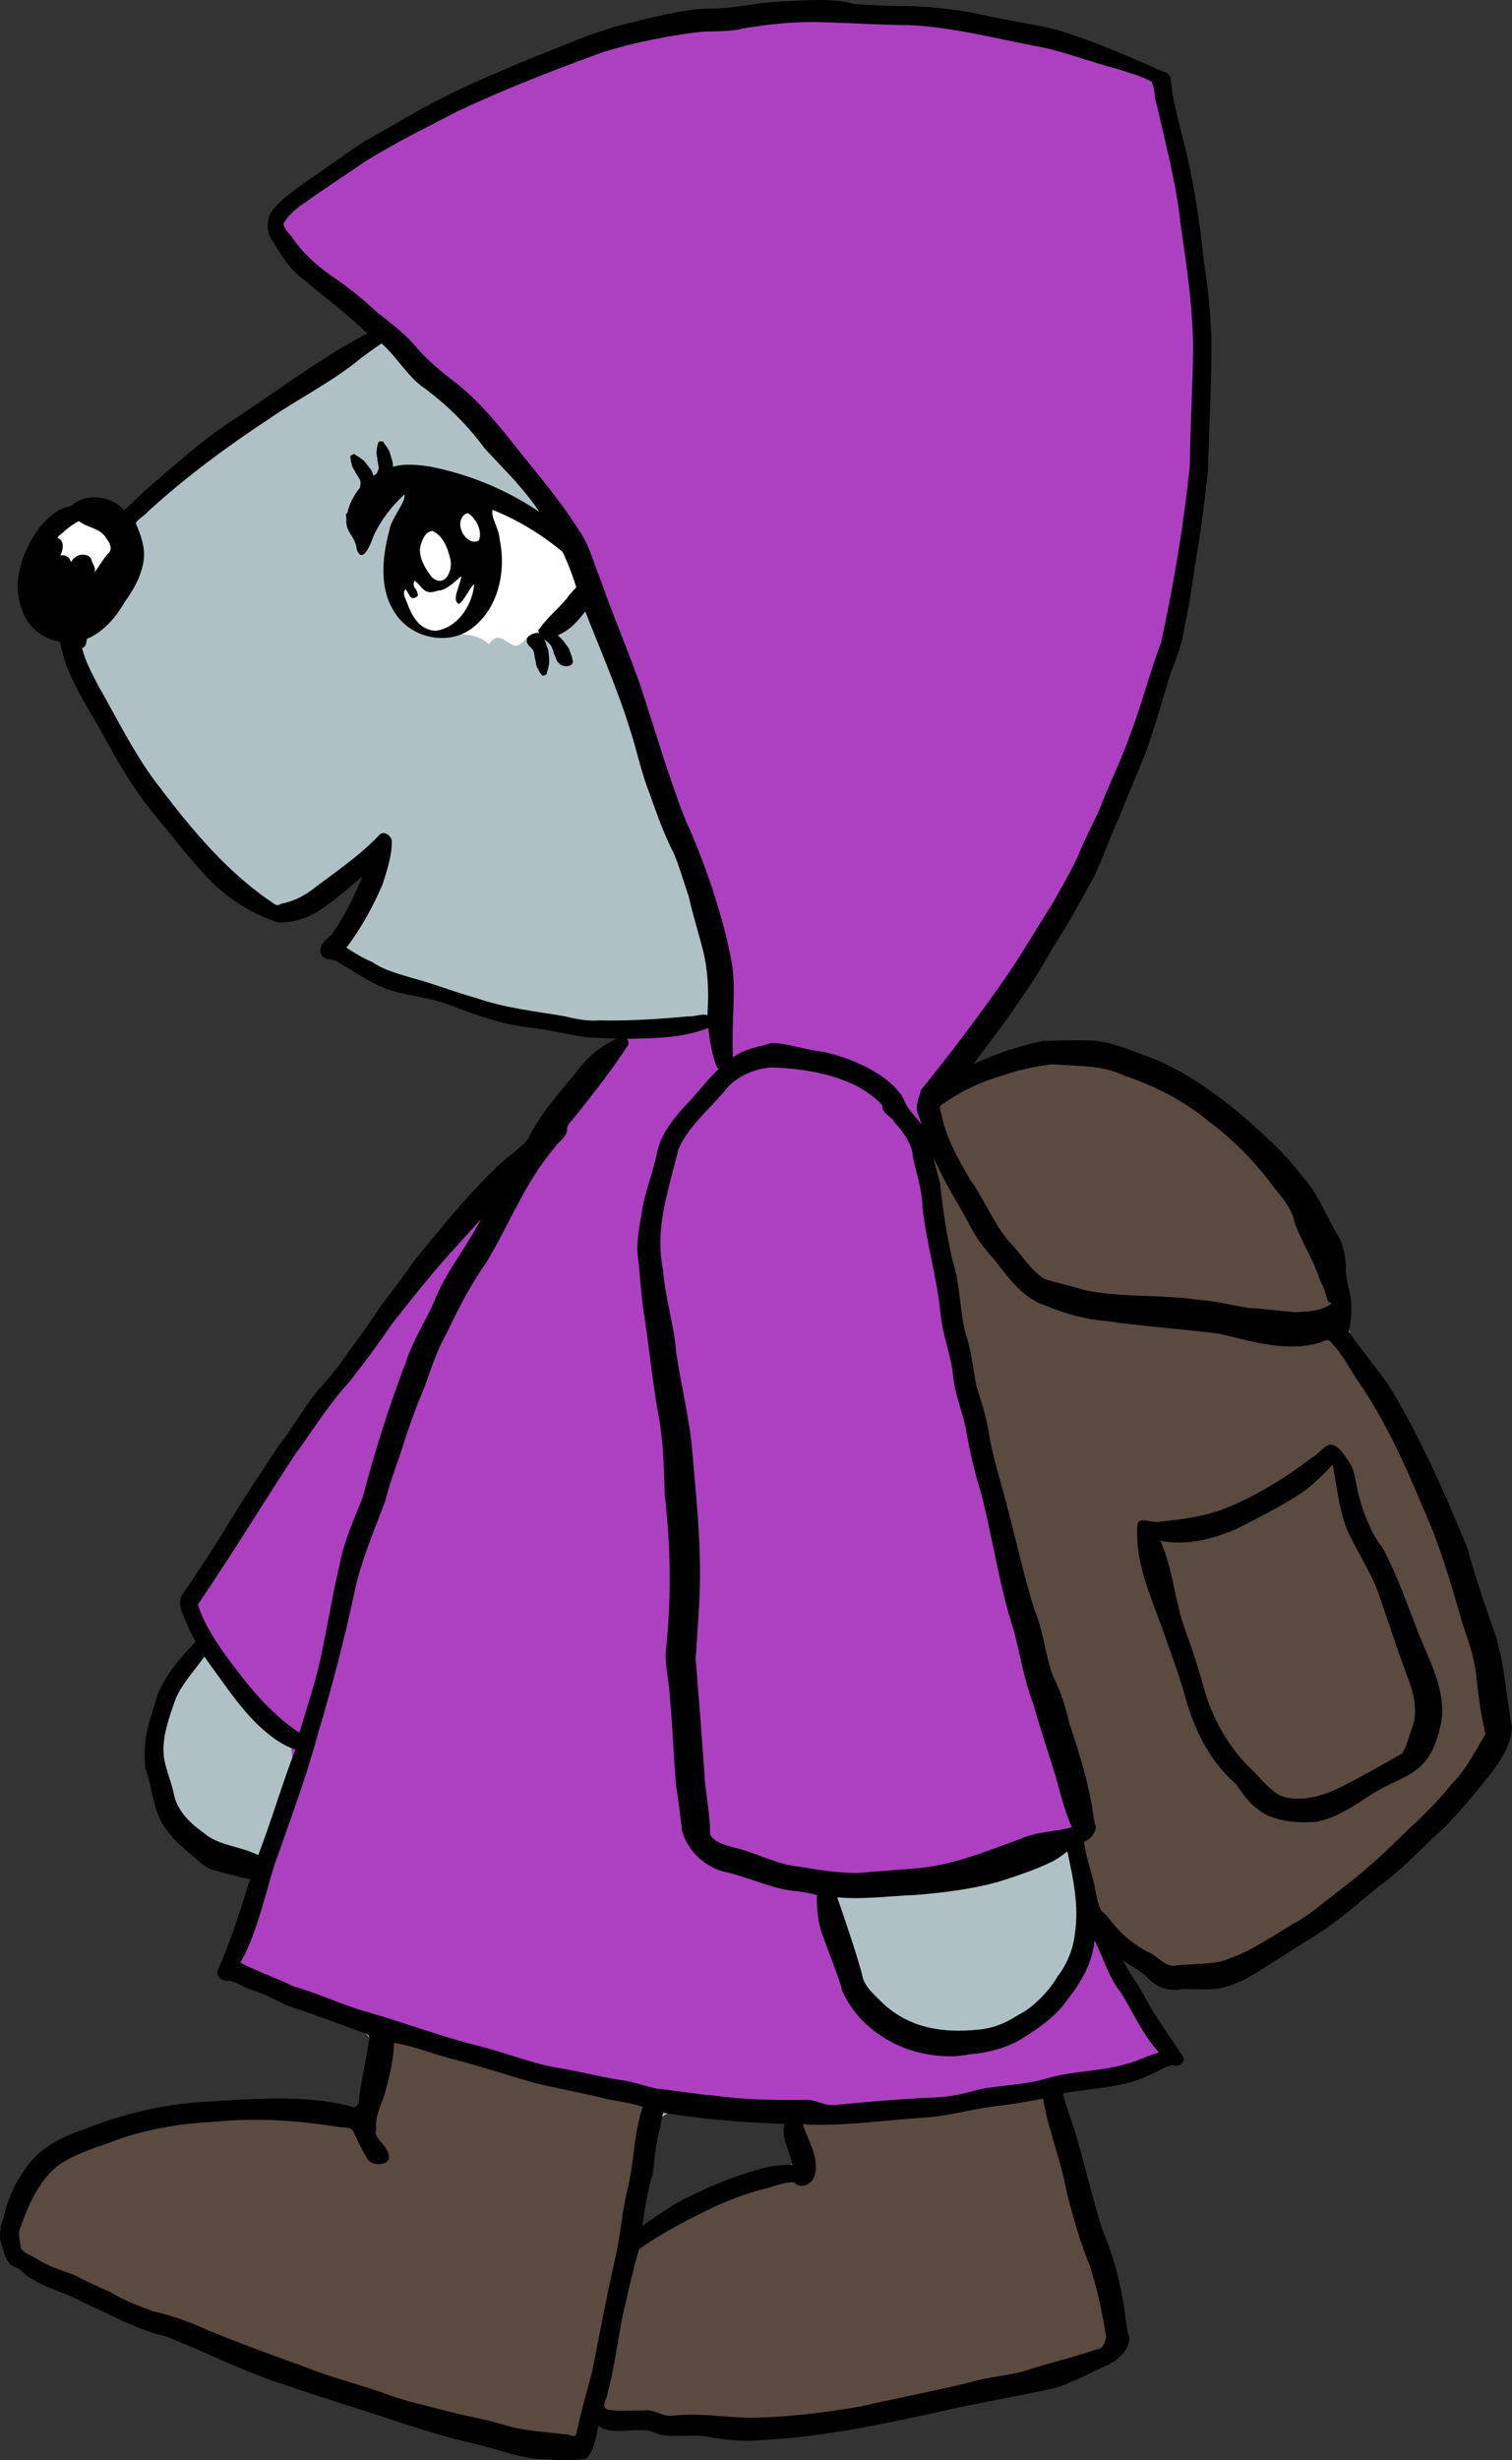 <?xml version="1.0" encoding="UTF-8" standalone="no"?>
<!-- Created with Inkscape (http://www.inkscape.org/) -->

<svg
   xmlns:dc="http://purl.org/dc/elements/1.1/"
   xmlns:cc="http://creativecommons.org/ns#"
   xmlns:rdf="http://www.w3.org/1999/02/22-rdf-syntax-ns#"
   xmlns:svg="http://www.w3.org/2000/svg"
   xmlns="http://www.w3.org/2000/svg"
   xmlns:sodipodi="http://sodipodi.sourceforge.net/DTD/sodipodi-0.dtd"
   xmlns:inkscape="http://www.inkscape.org/namespaces/inkscape"
   width="766.683mm"
   height="1246.738mm"
   viewBox="0 0 766.683 1246.738"
   version="1.1"
   id="svg2115"
   inkscape:version="0.92.5 (2060ec1f9f, 2020-04-08)"
   sodipodi:docname="full-logo.svg"
   inkscape:export-filename="/home/shaman/Dropbox/wanderlisi/full-logo.png"
   inkscape:export-xdpi="10.435866"
   inkscape:export-ydpi="10.435866">
  <rect x="0" y="0" width="766.683" height="1246.738" fill="#333333" stroke="none"/>
  <defs
     id="defs2109" />
  <sodipodi:namedview
     id="base"
     pagecolor="#ffffff"
     bordercolor="#666666"
     borderopacity="1.0"
     inkscape:pageopacity="0.0"
     inkscape:pageshadow="2"
     inkscape:zoom="0.13759082"
     inkscape:cx="1079.9664"
     inkscape:cy="2794.1445"
     inkscape:document-units="mm"
     inkscape:current-layer="layer1"
     showgrid="false"
     inkscape:window-width="1920"
     inkscape:window-height="1029"
     inkscape:window-x="0"
     inkscape:window-y="0"
     inkscape:window-maximized="1"
     fit-margin-top="0"
     fit-margin-left="0"
     fit-margin-right="0"
     fit-margin-bottom="0" />
  <g
     inkscape:label="Layer 1"
     inkscape:groupmode="layer"
     id="layer1"
     transform="translate(168.299,383.292)">
    <path
       style="display:inline;fill:#afc1c5;stroke-width:0.265"
       d="m 38.186,117.603 c -0.085,-0.022 -0.161,-0.038 -0.245,-0.06 -0.188,0.033 -0.44,0.163 -0.859,0.587 0.466,1.862 1.409,-0.071 1.104,-0.527 z"
       id="path1346"
       inkscape:connector-curvature="0" />
    <path
       style="display:inline;fill:#afc1c5;stroke-width:0.265"
       d="m 142.186,139.774 c 2.447,2.057 3.555,4.886 2.751,8.825 -30.284,24.355 -54.328,60.079 -81.284,88.179 -36.955,46.507 -77.594,91 -104.342,144.216 -22.543,17.551 -35.209,51.704 -25.002,69.939 -32.139,28.826 -36.822,101.689 11.227,112.453 42.761,5.292 -25.393,57.963 26.252,61.491 29.007,11.353 71.753,20.624 40.961,63.272 -40.375,-4.277 -81.541,-5.453 -121.452,3.383 -29.784,7.802 -71.411,33.819 -52.396,69.343 19.629,11.487 40.363,22.515 61.454,32.427 27.942,5.065 51.74,26.581 80.556,26.886 45.123,18.599 92.546,30.993 140.838,37.663 1.955,-0.026 4.387,0.78 5.962,-0.932 8.503,-29.372 39.516,1.955 59.74,-8.838 40.178,0.946 80.836,0.841 114.347,-10.313 25.407,-11.261 53.979,-16.258 80.807,-21.714 27.042,-6.745 5.244,-36.514 6.403,-54.61 -2.773,-25.431 -14.983,-49.54 -17.154,-75.197 -14.115,-20.073 35.965,-21.55 50.691,-25.871 1.475,-23.126 -55.998,-78.111 -4.14,-46.113 42.743,6.414 63.905,-21.536 102.583,-33.345 29.474,-29.204 75.914,-61.294 70.863,-107.414 -12.646,-47.673 -28.375,-95.119 -51.4,-138.833 -30.554,-34.235 -25.988,-69.369 -49.349,-107.727 -22.069,-37.637 -59.911,-72.683 -103.806,-78.275 -12.235,-7.169 -54.094,13.478 -61.85,8.928 -3.117,2.19 -6.214,4.388 -9.244,6.632 -1.642,1.216 -3.267,2.443 -4.871,3.687 -1.604,1.243 -3.187,2.502 -4.745,3.781 0.136,1.987 0.204,3.773 0.209,5.374 0.005,1.601 -0.053,3.015 -0.168,4.259 -0.116,1.243 -0.29,2.315 -0.518,3.23 -0.114,0.457 -0.241,0.875 -0.381,1.256 -0.14,0.381 -0.293,0.724 -0.458,1.031 -0.165,0.307 -0.343,0.579 -0.532,0.816 -0.189,0.238 -0.39,0.442 -0.602,0.613 -0.212,0.172 -0.435,0.311 -0.668,0.42 -0.233,0.109 -0.477,0.188 -0.731,0.238 -0.254,0.05 -0.518,0.072 -0.791,0.066 -0.273,0 -0.555,-0.037 -0.846,-0.095 -0.582,-0.114 -1.199,-0.329 -1.846,-0.629 -0.647,-0.3 -1.325,-0.685 -2.029,-1.143 -0.703,-0.457 -1.433,-0.986 -2.183,-1.571 -0.75,-0.586 -1.521,-1.228 -2.308,-1.913 -0.787,-0.685 -1.592,-1.414 -2.407,-2.17 -1.631,-1.513 -3.309,-3.14 -4.996,-4.766 -1.687,-1.626 -3.384,-3.252 -5.053,-4.763 -0.552,-1.065 -1.143,-2.063 -1.769,-2.997 -0.626,-0.934 -1.288,-1.804 -1.982,-2.616 -0.695,-0.811 -1.422,-1.564 -2.18,-2.261 -0.758,-0.697 -1.546,-1.339 -2.361,-1.93 -0.816,-0.591 -1.659,-1.131 -2.526,-1.624 -0.868,-0.493 -1.761,-0.94 -2.676,-1.344 -0.915,-0.404 -1.852,-0.765 -2.808,-1.088 -0.956,-0.323 -1.932,-0.607 -2.925,-0.857 -0.993,-0.25 -2.002,-0.466 -3.025,-0.651 -1.023,-0.186 -2.061,-0.341 -3.109,-0.47 -1.049,-0.129 -2.109,-0.234 -3.178,-0.315 -1.069,-0.082 -2.146,-0.141 -3.229,-0.183 -2.167,-0.085 -4.357,-0.099 -6.55,-0.076 -2.192,0.023 -4.387,0.084 -6.562,0.148 -2.175,0.064 -4.331,0.132 -6.446,0.171 -2.115,0.039 -4.188,0.048 -6.199,-0.01 -1.006,-0.027 -1.996,-0.07 -2.967,-0.132 -0.972,-0.062 -1.925,-0.144 -2.857,-0.251 -0.932,-0.106 -1.843,-0.236 -2.731,-0.395 -0.887,-0.158 -1.751,-0.345 -2.588,-0.564 -0.837,-0.219 -1.647,-0.47 -2.429,-0.758 -0.781,-0.288 -1.534,-0.612 -2.255,-0.977 -0.72,-0.365 -1.409,-0.771 -2.063,-1.221 -0.654,-0.451 -1.274,-0.946 -1.856,-1.49 -0.582,-0.544 -1.127,-1.138 -1.632,-1.784 -0.505,-0.646 -0.97,-1.346 -1.393,-2.103 -0.422,-0.757 -0.802,-1.571 -1.137,-2.447 -0.334,-0.876 -0.624,-1.814 -0.865,-2.817 -0.648,-0.553 -1.311,-1.067 -1.989,-1.542 -0.678,-0.475 -1.37,-0.912 -2.076,-1.314 -0.706,-0.401 -1.426,-0.767 -2.158,-1.099 -0.732,-0.332 -1.478,-0.629 -2.235,-0.895 -0.757,-0.266 -1.527,-0.501 -2.308,-0.706 -0.781,-0.205 -1.573,-0.381 -2.376,-0.529 -0.803,-0.148 -1.617,-0.269 -2.44,-0.365 -0.823,-0.096 -1.656,-0.166 -2.499,-0.213 -1.684,-0.095 -3.405,-0.097 -5.156,-0.024 -1.751,0.073 -3.532,0.22 -5.337,0.426 -1.805,0.206 -3.634,0.47 -5.481,0.775 -1.847,0.305 -3.712,0.65 -5.588,1.02 -3.753,0.739 -7.553,1.573 -11.35,2.366 -1.602,0.334 -3.203,0.653 -4.801,0.963 z m 52.534,543.738 c 12.551,0.114 26.091,1.961 36.185,1.675 35.372,41.814 -50.311,33.814 -67.976,61.685 -19.334,2.559 0.158,-21.917 -2.184,-31.598 -5.113,-27.331 13.057,-31.953 33.975,-31.762 z"
       id="path1344"
       inkscape:connector-curvature="0" />
    <ellipse
       style="display:inline;opacity:1;fill:#ffffff;fill-opacity:1;fill-rule:evenodd;stroke:none;stroke-width:0.678;stroke-linecap:round;stroke-linejoin:round;stroke-miterlimit:4;stroke-dasharray:none;stroke-opacity:1"
       id="path820-3"
       cx="-126.163"
       cy="-92.263"
       rx="27.796"
       ry="32.354" />
    <ellipse
       style="display:inline;opacity:1;fill:#ffffff;fill-opacity:1;fill-rule:evenodd;stroke:none;stroke-width:1.565;stroke-linecap:round;stroke-linejoin:round;stroke-miterlimit:4;stroke-dasharray:none;stroke-opacity:1"
       id="path820"
       cx="65.827"
       cy="-108.015"
       rx="74.046"
       ry="64.769" />
    <path
       style="display:inline;fill:#afc1c5;stroke-width:0.265"
       d="m 142.186,139.774 c 1.598,-0.309 3.198,-0.628 4.801,-0.963 3.798,-0.792 7.597,-1.627 11.35,-2.366 1.876,-0.37 3.741,-0.715 5.588,-1.02 1.847,-0.305 3.676,-0.569 5.481,-0.775 1.805,-0.206 3.586,-0.354 5.337,-0.426 1.751,-0.073 3.472,-0.07 5.156,0.024 0.842,0.047 1.675,0.118 2.499,0.213 0.823,0.096 1.637,0.217 2.44,0.365 0.803,0.148 1.595,0.324 2.376,0.529 0.781,0.205 1.55,0.44 2.308,0.706 0.757,0.266 1.503,0.564 2.235,0.896 0.732,0.332 1.452,0.697 2.158,1.099 0.706,0.401 1.398,0.838 2.076,1.314 0.678,0.475 1.341,0.988 1.989,1.542 0.241,1.003 0.531,1.941 0.865,2.817 0.335,0.876 0.714,1.69 1.137,2.447 0.422,0.757 0.888,1.457 1.393,2.103 0.505,0.646 1.05,1.24 1.632,1.784 0.582,0.544 1.202,1.04 1.856,1.49 0.654,0.451 1.342,0.856 2.063,1.221 0.72,0.365 1.473,0.689 2.255,0.977 0.781,0.288 1.592,0.539 2.429,0.758 0.837,0.219 1.701,0.405 2.588,0.564 0.887,0.158 1.798,0.289 2.731,0.395 0.932,0.106 1.885,0.188 2.857,0.251 0.972,0.062 1.962,0.105 2.967,0.132 2.011,0.054 4.084,0.044 6.199,0.01 2.115,-0.039 4.27,-0.107 6.446,-0.171 2.175,-0.064 4.37,-0.125 6.562,-0.148 2.192,-0.023 4.383,-0.01 6.55,0.076 1.083,0.042 2.161,0.102 3.229,0.183 1.069,0.082 2.129,0.186 3.178,0.315 1.049,0.13 2.086,0.285 3.109,0.47 1.023,0.185 2.033,0.401 3.025,0.651 0.993,0.25 1.968,0.534 2.925,0.857 0.956,0.323 1.893,0.684 2.808,1.088 0.915,0.404 1.808,0.85 2.676,1.344 0.868,0.493 1.711,1.033 2.526,1.624 0.816,0.591 1.603,1.233 2.361,1.93 0.758,0.697 1.486,1.45 2.18,2.261 0.695,0.811 1.356,1.682 1.982,2.616 0.626,0.934 1.217,1.932 1.769,2.997 1.669,1.511 3.366,3.137 5.053,4.763 1.687,1.626 3.365,3.253 4.996,4.766 0.816,0.757 1.62,1.485 2.407,2.17 0.788,0.685 1.558,1.328 2.308,1.913 0.75,0.586 1.479,1.114 2.183,1.571 0.703,0.457 1.381,0.843 2.029,1.143 0.647,0.3 1.264,0.515 1.846,0.629 0.291,0.057 0.573,0.089 0.846,0.095 0.273,0 0.537,-0.016 0.791,-0.066 0.254,-0.05 0.497,-0.129 0.731,-0.238 0.233,-0.109 0.456,-0.248 0.668,-0.42 0.212,-0.172 0.412,-0.375 0.602,-0.613 0.189,-0.237 0.367,-0.509 0.532,-0.816 0.165,-0.307 0.318,-0.65 0.458,-1.031 0.14,-0.381 0.267,-0.798 0.381,-1.256 0.228,-0.915 0.402,-1.986 0.518,-3.23 0.116,-1.243 0.174,-2.658 0.168,-4.259 -0.005,-1.601 -0.073,-3.387 -0.209,-5.374 1.558,-1.279 3.141,-2.538 4.745,-3.781 1.604,-1.243 3.229,-2.471 4.871,-3.687 3.03,-2.244 6.127,-4.442 9.244,-6.632 -2.015,-1.182 -1.764,-4.039 1.95,-9.558 33.376,-39.972 58.575,-87.315 77.163,-135.686 15.173,-36.448 25.211,-75.061 33.899,-114.078 0.303,-41.868 8.764,-84.548 4.491,-127.368 -11.617,-42.022 2.157,-109.718 -47.357,-125.954 -64.517,-24.209 -136.334,-27.341 -203.465,-13.171 -79.299,10.016 -154.82,43.642 -219.365,90.249 -9.844,22.793 27.56,32.592 36.212,52.096 31.185,21.722 -23.206,30.603 -37.425,45.544 -34.244,27.801 -88.67,47.424 -85.923,98.112 -21.575,14.333 -22.127,32.353 -10.573,53.996 23.273,40.848 49.872,85.462 93.107,106.898 19.026,7.255 29.032,-12.845 43.062,-20.574 18.479,1.199 4.37,21.62 -0.07,30.182 -8.333,7.779 -10.064,18.611 3.634,21.09 13.927,8.243 7.071,1.657 18.678,7.117 1.398,0.282 2.903,0.64 4.476,1.046 0.112,-0.019 0.199,-0.01 0.245,0.06 11.496,2.991 27.061,8.852 39.639,12.545 16.012,6.726 53.497,0.495 64.361,9.626 z M 88.237,-145.445 c 0.32,-0.269 2.814,2.137 6.524,8.024 -4.989,-4.812 -6.843,-7.755 -6.524,-8.024 z m -31.597,2.337 c 2.296,0.07 4.665,0.659 7.08,1.855 30.439,9.089 55.481,28.375 62.41,59.742 -0.422,10.747 -19.707,14.443 -30.512,24.515 -5.391,4.322 -9.702,-8.919 -16.011,0.183 -10.84,-10.975 -34.469,2.215 -45.225,-22.22 -15.356,-16.905 0.062,-64.751 22.259,-64.076 z m -26.481,6.777 c 2.71,-0.232 -3.441,7.785 -15.059,19.063 -5.582,4.796 0.14,-9.673 -0.126,-8.66 8.741,-7.155 13.558,-10.263 15.184,-10.402 z"
       id="path1219"
       inkscape:connector-curvature="0"
       sodipodi:nodetypes="cccssccsscccccccscscscssccccccccccsscccscccccccccccsscccccsscsccccccccccccccccccccccccccccccccccccc" />
    <path
       style="display:inline;fill:#ad40c0;stroke-width:0.265"
       d="m -85.043,692.973 c 0.089,-0.011 0.178,-0.021 0.268,-0.032 -0.142,-0.14 -0.214,-0.078 -0.268,0.032 z"
       id="path1357"
       inkscape:connector-curvature="0" />
    <path
       style="display:inline;fill:#ad40c0;stroke-width:0.265"
       d="m 183.262,134.886 c -42.227,5.114 -53.489,16.29 -72.129,48.272 -27.048,33.497 -59.394,63.891 -84.041,100.15 -28.75,30.71 -50.286,66.305 -70.008,102.755 -49.823,33.061 -20.885,83.265 19.54,107.585 17.482,38.282 -38.484,117.169 -20.126,123.713 27.871,12.692 94.716,20.973 56.2,75.031 -22.384,-5.88 -47.588,-6.882 -70.239,-1.631 -8.886,0.411 -18.04,1.091 -27.235,2.18 0.058,0.056 0.117,0.12 0.189,0.243 -0.468,0.802 -0.599,0.078 -0.456,-0.211 -20.516,2.45 -41.247,7.178 -59.801,17.127 -12.096,11.789 -21.649,26.837 -17.704,44.931 16.158,14.312 36.91,24.52 57.194,33.028 28.309,7.847 53.442,26.789 82.335,30.137 43.319,15.175 87.159,29.243 132.597,36.653 30.587,-15.711 46.545,-7.625 84.005,-8.204 35.356,2.904 70.099,-6.129 104.461,-8.164 24.962,-14.522 55.352,-16.508 82.731,-23.962 20.264,-2.819 12.45,-23.858 8.95,-38.433 -4.916,-17.342 -5.243,-35.282 -11.021,-52.557 -5.689,-24.592 -28.287,-62.361 18.675,-54.452 43.637,0.39 14.798,-41.048 -2.814,-65.94 -2.257,-2.068 -3.981,-4.681 -5.343,-7.641 -1.752,-2.546 -3.278,-4.834 -4.238,-6.553 -10.875,31.868 -45.741,68.275 -79.695,62.583 -39.503,10.541 -57.541,-76.398 -49.277,-81.379 32.595,-5.253 84.344,-5.53 113.877,-21.959 15.442,3.031 11.665,30.648 19.333,47.308 1.536,2.231 3.43,4.937 5.343,7.641 0.383,0.351 0.77,0.698 1.185,1.016 25.335,29.241 66.237,18.29 85.873,-6.2 44.01,-12.828 75.877,-48.98 101.823,-85.883 24.377,-39.981 -10.889,-84.391 -19.319,-124.649 -6.957,-42.819 -52.822,-76.497 -53.867,-114.13 -24.115,-88.408 -99.79,-135.28 -184.172,-113.507 -3.338,2.34 -6.646,4.693 -9.886,7.093 -1.642,1.216 -3.267,2.443 -4.871,3.687 -1.604,1.243 -3.188,2.502 -4.745,3.781 0.136,1.987 0.204,3.773 0.209,5.374 0.005,1.601 -0.052,3.015 -0.168,4.259 -0.116,1.243 -0.29,2.315 -0.518,3.23 -0.114,0.457 -0.241,0.875 -0.381,1.256 -0.14,0.38 -0.293,0.723 -0.458,1.03 -0.165,0.307 -0.343,0.579 -0.532,0.817 -0.189,0.237 -0.39,0.441 -0.602,0.613 -0.212,0.172 -0.435,0.311 -0.668,0.42 -0.233,0.109 -0.477,0.187 -0.731,0.237 -0.254,0.05 -0.518,0.072 -0.791,0.066 -0.273,-0.01 -0.555,-0.037 -0.846,-0.095 -0.582,-0.114 -1.199,-0.329 -1.846,-0.628 -0.647,-0.3 -1.325,-0.686 -2.029,-1.143 -0.703,-0.457 -1.433,-0.986 -2.183,-1.571 -0.75,-0.586 -1.521,-1.228 -2.309,-1.914 -0.787,-0.685 -1.591,-1.413 -2.407,-2.17 -1.631,-1.513 -3.309,-3.14 -4.997,-4.767 -1.687,-1.627 -3.384,-3.252 -5.053,-4.763 -0.552,-1.065 -1.149,-2.064 -1.787,-3.001 -0.638,-0.937 -1.319,-1.812 -2.037,-2.628 -0.718,-0.817 -1.474,-1.575 -2.265,-2.28 -0.791,-0.705 -1.617,-1.356 -2.474,-1.957 -0.858,-0.601 -1.747,-1.153 -2.664,-1.658 -0.917,-0.506 -1.863,-0.966 -2.834,-1.385 -0.971,-0.418 -1.966,-0.795 -2.983,-1.135 -1.017,-0.34 -2.056,-0.642 -3.113,-0.911 -1.057,-0.269 -2.133,-0.504 -3.224,-0.711 -1.091,-0.206 -2.196,-0.384 -3.313,-0.536 -1.117,-0.152 -2.246,-0.279 -3.384,-0.386 -1.138,-0.106 -2.284,-0.191 -3.435,-0.26 -2.302,-0.137 -4.625,-0.206 -6.942,-0.241 -2.317,-0.035 -4.628,-0.035 -6.906,-0.035 -2.279,0 -4.525,0 -6.712,-0.026 -2.187,-0.029 -4.316,-0.09 -6.359,-0.215 -1.022,-0.062 -2.022,-0.141 -2.998,-0.24 -0.976,-0.099 -1.927,-0.218 -2.85,-0.361 -0.923,-0.143 -1.818,-0.311 -2.683,-0.507 -0.864,-0.196 -1.697,-0.421 -2.495,-0.678 -0.798,-0.257 -1.562,-0.547 -2.288,-0.873 -0.726,-0.327 -1.414,-0.69 -2.061,-1.094 -0.647,-0.404 -1.253,-0.849 -1.814,-1.339 -0.561,-0.49 -1.078,-1.024 -1.548,-1.608 -0.469,-0.584 -0.89,-1.216 -1.261,-1.902 -0.37,-0.686 -0.69,-1.425 -0.955,-2.222 -0.265,-0.796 -0.476,-1.65 -0.629,-2.565 -0.153,-0.915 -0.248,-1.891 -0.283,-2.933 -0.648,-0.554 -1.311,-1.065 -1.989,-1.535 -0.678,-0.47 -1.37,-0.9 -2.076,-1.291 -0.706,-0.392 -1.426,-0.745 -2.158,-1.063 -0.732,-0.318 -1.478,-0.599 -2.235,-0.847 -0.757,-0.248 -1.527,-0.463 -2.308,-0.646 -0.781,-0.183 -1.574,-0.335 -2.377,-0.458 -0.519,-0.08 -1.048,-0.128 -1.576,-0.184 z m -4.421,545.937 c 3.865,-0.025 8.426,0.87 13.816,2.889 22.381,-2.891 44.387,2.069 45.883,27.86 -23.079,16.361 -56.694,18.016 -80.606,37.599 -1.066,0.542 -3.24,-0.334 -3.307,-1.652 4.221,-21.216 -2.841,-66.519 24.214,-66.696 z"
       id="path1355"
       inkscape:connector-curvature="0" />
    <path
       style="display:inline;fill:#ad40c0;stroke-width:0.265"
       d="m 183.262,134.886 c 0.527,0.056 1.057,0.104 1.576,0.184 0.803,0.123 1.596,0.275 2.377,0.458 0.781,0.183 1.55,0.398 2.308,0.646 0.757,0.248 1.503,0.529 2.235,0.847 0.732,0.318 1.452,0.671 2.158,1.063 0.706,0.392 1.398,0.821 2.076,1.291 0.678,0.47 1.341,0.981 1.989,1.535 0.034,1.042 0.13,2.018 0.283,2.933 0.153,0.915 0.364,1.768 0.629,2.565 0.265,0.796 0.585,1.536 0.955,2.222 0.37,0.686 0.792,1.319 1.261,1.902 0.469,0.584 0.986,1.118 1.548,1.608 0.561,0.49 1.167,0.934 1.814,1.339 0.647,0.404 1.335,0.767 2.061,1.094 0.726,0.326 1.49,0.616 2.288,0.873 0.798,0.257 1.631,0.482 2.495,0.678 0.864,0.196 1.759,0.364 2.683,0.507 0.923,0.143 1.874,0.262 2.85,0.361 0.976,0.099 1.976,0.177 2.998,0.24 2.043,0.125 4.172,0.186 6.359,0.215 2.187,0.029 4.434,0.027 6.712,0.026 2.279,0 4.589,0 6.906,0.035 2.317,0.035 4.639,0.104 6.942,0.241 1.151,0.068 2.297,0.153 3.435,0.26 1.138,0.106 2.266,0.233 3.384,0.386 1.117,0.152 2.223,0.329 3.313,0.536 1.091,0.206 2.166,0.442 3.224,0.711 1.057,0.269 2.096,0.572 3.113,0.911 1.017,0.34 2.013,0.716 2.983,1.135 0.971,0.419 1.917,0.879 2.834,1.385 0.917,0.506 1.806,1.057 2.664,1.658 0.858,0.601 1.683,1.252 2.474,1.957 0.791,0.705 1.547,1.463 2.265,2.28 0.718,0.817 1.398,1.692 2.037,2.628 0.638,0.937 1.235,1.936 1.787,3.001 1.669,1.511 3.366,3.137 5.053,4.763 1.687,1.626 3.366,3.253 4.997,4.767 0.816,0.757 1.619,1.484 2.407,2.17 0.787,0.685 1.559,1.328 2.309,1.914 0.75,0.585 1.479,1.114 2.183,1.571 0.703,0.457 1.381,0.843 2.029,1.143 0.647,0.3 1.264,0.514 1.846,0.628 0.291,0.057 0.573,0.089 0.846,0.095 0.273,0 0.537,-0.016 0.791,-0.066 0.254,-0.05 0.497,-0.128 0.731,-0.237 0.233,-0.109 0.456,-0.248 0.668,-0.42 0.212,-0.171 0.412,-0.375 0.602,-0.613 0.189,-0.238 0.367,-0.509 0.532,-0.817 0.165,-0.307 0.318,-0.65 0.458,-1.03 0.14,-0.381 0.267,-0.798 0.381,-1.256 0.228,-0.915 0.402,-1.986 0.518,-3.23 0.116,-1.243 0.173,-2.658 0.168,-4.259 -0.005,-1.601 -0.073,-3.387 -0.209,-5.374 1.558,-1.279 3.141,-2.538 4.745,-3.781 1.604,-1.243 3.229,-2.471 4.871,-3.687 3.241,-2.4 6.548,-4.753 9.886,-7.093 -2.502,0.646 -5.01,1.336 -7.526,2.103 28.693,-36.574 63.55,-93.394 80.299,-136.521 15.868,-40.949 29.087,-82.714 38.416,-126.204 0.517,-46.392 10.698,-94.119 3.046,-141.511 -11.249,-35.653 2.213,-97.171 -41.78,-108.143 -14.591,-12.935 -65.577,-20.375 -88.059,-23.01 -52.205,-2.553 -79.615,-8.283 -130.182,3.416 -70.613,8.247 -136.485,48.688 -195.681,86.167 -26.281,15.594 4.503,37.887 19.205,50.747 0.692,4.839 15.402,15.122 22.143,19.397 19.033,18.916 42.101,38.06 56.775,59.084 20.62,23.032 34.576,46.036 45.405,73.743 8.473,34.299 27.041,67.685 42.352,100.133 8.832,35.491 28.066,78.995 24.048,114.514 -4.025,0.354 -7.728,0.757 -11.288,1.189 z"
       id="path1217"
       inkscape:connector-curvature="0" />
    <path
       sodipodi:nodetypes="ccccccccccccccccccccccccccccccc"
       inkscape:connector-curvature="0"
       id="path1215"
       d="m 109.578,854.847 c -45.438,-7.41 -89.277,-21.478 -132.596,-36.653 -28.893,-3.348 -54.027,-22.29 -82.335,-30.137 -20.285,-8.507 -41.037,-18.715 -57.194,-33.027 -3.945,-18.094 5.608,-33.142 17.704,-44.931 26.951,-14.451 58.506,-18.008 87.304,-19.339 22.651,-5.25 47.854,-4.249 70.238,1.631 15.32,-30.724 -0.442,-60.612 35.497,-39.426 35.456,10.71 71.459,21.209 107.579,28.172 18.431,8.943 -8.993,48.992 -0.047,67.705 25.554,-15.303 57.537,-23.892 82.814,-37.272 -4.722,-14.831 -12.691,-26.155 13.866,-26.344 37.301,5.59 114.615,-19.151 114.124,-6.287 2.928,23.126 18.387,56.483 19.273,80.063 3.712,15.584 9.837,33.396 7.551,48.558 -27.109,17.605 -66.983,11.99 -95.309,30.916 -34.362,2.036 -69.106,11.069 -104.461,8.164 -37.46,0.579 -58.963,-13.117 -71.834,11.209 z M -84.587,693.183 c -0.717,-1.229 -0.717,1.229 0,0 z m 507.703,-71.728 c -32.09,-7.601 -39.125,-40.574 -45.385,-67.97 -9.322,-56.707 -34.469,-109.203 -40.905,-166.689 -13.371,-58.262 -25.999,-117.103 -35.47,-176.281 -4.581,-29.529 15.748,-56.962 46.082,-55.628 39.859,-6.216 119.288,14.606 154.696,93.379 1.809,43.294 32.536,69.429 49.613,110.546 16.699,41.686 35.541,84.117 41.23,128.844 -13.253,42.545 -49.914,78.127 -87.539,101.021 -35.929,3.304 -42.091,43.933 -82.322,32.779 z"
       style="display:inline;fill:#5a4a3f;stroke-width:0.265" />
    <path
       style="display:inline;opacity:1;fill:#000000;stroke-width:0.353"
       d="m 505.999,348.815 c -3.806,0.973 -5.751,4.971 -9.189,6.682 -13.588,10.351 -28.29,19.368 -44.143,25.747 -10.477,3.992 -21.758,5.517 -32.883,6.589 -3.867,0.993 -11.664,-3.405 -11.367,2.44 -1.123,17.931 6.522,34.789 12.496,51.299 4.506,12.74 9.274,25.406 12.734,38.487 4.886,15.54 12.431,30.15 24.888,40.821 4.364,6.463 8.091,11.679 15.863,15.807 7.775,3.246 16.504,4.027 24.826,3.201 10.794,-2.075 19.981,-8.704 29.008,-14.585 11.504,-6.702 17.462,-7.535 24.486,-14.216 5.931,-5.869 8.31,-14.361 9.935,-22.301 2.133,-16.276 -6.491,-31.1 -12.211,-45.695 -5.436,-14.029 -10.342,-28.366 -17.514,-41.635 -2.727,-3.795 -5.318,-7.621 -6.982,-12.041 -3.824,-7.949 -5.934,-16.549 -7.356,-25.231 -1.213,-3.733 -1.418,-5.064 -5.768,-10.706 0,0 -2.876,-4.876 -6.824,-4.664 z m 1.41,10.14 c 0.122,0.557 0.244,1.113 0.365,1.67 2.285,12.019 3.204,24.622 9.081,35.624 4.848,9.828 10.952,19.154 14.414,29.54 4.96,14.537 9.723,29.136 15.162,43.505 2.547,7.47 4.186,15.63 1.224,23.242 -1.51,4.194 -2.664,8.879 -4.783,12.644 -10.419,6.071 -21.026,11.88 -31.741,17.439 -9.045,4.237 -19.702,7.472 -29.531,4.382 -6.647,-3.209 -10.874,-9.646 -16.223,-14.505 -10.797,-10.743 -18.521,-24.264 -22.813,-38.879 -2.855,-10.37 -6.063,-20.618 -9.817,-30.701 -5.413,-14.813 -6.188,-30.945 -12.695,-45.454 12.975,2.729 26.441,-0.794 38.424,-5.844 11.833,-6.031 23.797,-12.015 34.827,-19.453 5.085,-3.97 9.686,-8.52 14.105,-13.211 z"
       id="path1379"
       inkscape:connector-curvature="0" />
    <path
       style="display:inline;opacity:1;fill:#000000;stroke-width:0.353"
       d="m 144.421,143.088 c -8.727,3.93 -15.994,10.457 -21.51,18.214 -8.585,10.234 -17.536,20.418 -23.424,32.512 -4.68,5.948 -11.584,9.569 -16.687,15.127 -15.033,14.32 -27.917,30.689 -41.073,46.69 -5.367,7.7 -10.959,15.245 -16.766,22.602 -5.132,8.065 -10.709,15.769 -16.442,23.39 -4.631,7.011 -9.863,13.592 -15.679,19.644 -7.175,8.95 -12.685,19.096 -19.828,28.074 -9.506,14.444 -19.153,28.793 -28.028,43.641 -6.795,11.098 -14.086,21.903 -21.409,32.639 -1.973,5.398 1.761,10.738 3.538,15.658 1.18,2.511 2.512,4.947 3.749,7.43 -7.798,8.069 -15.459,16.859 -19.49,27.476 -2.019,6.732 -4.274,13.406 -5.665,20.284 -0.68,5.404 -0.825,11 -0.351,16.371 3.989,10.19 3.597,22.134 10.784,31.022 4.705,6.913 11.622,11.745 17.747,17.263 5.58,4.415 12.851,4.597 19.368,6.809 1.744,0.43 3.504,0.808 5.283,1.066 -5.052,15.602 -9.636,31.45 -16.578,46.312 -0.625,3.224 2.783,5.952 5.834,5.06 4.315,0.789 7.823,3.832 12.084,4.924 6.023,2.045 11.778,4.795 17.365,7.744 12.879,4.254 25.633,8.938 38.317,13.629 2.472,0.58 4.198,1.763 3.128,4.525 -1.271,9.979 -3.918,19.821 -4.988,29.794 -0.062,2.224 -1.791,4.794 -4.232,3.027 -24.656,-6.046 -50.295,-3.623 -75.339,-2.101 -20.344,1.237 -40.383,6.139 -59.294,13.671 -11.568,3.818 -23.338,9.558 -30.166,20.116 -5.601,7.482 -9.377,16.269 -11.335,25.306 -1.712,4.604 -2.401,9.714 -0.465,14.369 1.078,3.968 2.435,8.902 6.81,10.337 3.193,1.316 5.063,4.459 8.256,5.879 8.28,5.218 18.027,7.242 26.452,12.167 6.849,2.896 13.439,6.287 20.176,9.437 6.861,2.769 13.629,5.954 20.932,7.35 20.224,7.938 39.671,18.054 60.468,24.62 19.773,6.932 39.894,12.809 59.738,19.517 12.008,3.804 24.039,7.673 36.36,10.302 10.551,2.58 20.862,6.581 31.684,7.804 8.406,0.288 17.004,1.393 25.326,-0.138 3.993,-4.575 4.687,-10.169 5.808,-15.616 0.176,-2.188 1.807,0.546 2.908,0.496 5.809,2.038 12.107,0.48 18.111,0.751 3.727,-0.548 7.133,0.961 10.532,2.152 8.246,1.793 16.778,-0.399 25.031,1.273 8.696,1.41 17.529,2.502 26.351,1.536 33.906,-1.631 67.083,-9.301 100.119,-16.563 16.132,-3.418 32.414,-6.266 48.529,-9.758 9.669,-2.881 18.395,-8.148 27.645,-12.055 4.934,-2.719 10.058,-7.214 10.243,-13.26 -2.046,-6.707 -1.913,-13.854 -3.57,-20.668 -2.061,-11.914 -5.543,-23.541 -10.184,-34.689 -6.46,-19.737 -10.219,-40.27 -17.329,-59.807 -0.945,-2.931 -1.899,-5.867 -2.567,-8.877 14.56,-2.881 30.02,-2.53 43.627,-9.19 4.078,-1.568 7.919,-4.477 12.14,-5.232 2.772,1.634 7.113,-1.631 4.838,-4.59 -6.218,-9.757 -13.333,-18.954 -18.761,-29.22 -3.506,-6.674 -8.223,-12.642 -11.441,-19.471 4.296,3.81 9.883,5.905 13.729,10.275 4.127,3.868 9.969,5.792 15.527,4.662 8.07,-0.527 16.351,1.155 24.154,-1.689 10.097,-2.983 18.405,-9.753 27.439,-14.893 6.86,-4.811 14.18,-8.855 21.138,-13.517 9.625,-6.705 18.512,-14.361 27.499,-21.874 12.334,-8.505 22.123,-20.076 33.357,-29.88 8.944,-9.239 17.227,-19.124 25.099,-29.281 4.519,-6.416 9.072,-13.671 9.339,-21.72 -3.111,-15.831 -3.916,-36.279 -10.171,-51.549 -4.284,-12.695 -8.712,-25.355 -12.176,-38.305 -3.475,-9.148 -7.557,-18.043 -11.28,-27.064 -8.64,-19.076 -17.603,-38.111 -28.701,-55.9 -6.388,-9.508 -14.152,-18.138 -20.376,-27.692 0.948,-4.615 1.551,-9.537 1.136,-14.346 -0.221,-6.266 -3.073,-12.054 -2.677,-18.361 -0.112,-6.516 -1.75,-13.074 -5.568,-18.396 -5.212,-9.655 -9.418,-20.096 -17.09,-28.164 -8.773,-11.755 -19.862,-21.454 -30.903,-31 -14.455,-11.897 -29.965,-23.028 -47.751,-29.344 -9.409,-3.378 -18.773,-7.746 -28.964,-7.814 -7.787,-0.313 -15.622,0.018 -23.386,0.184 -12.135,2.589 -24.327,6.696 -35.578,11.928 -2.991,3.121 -6.673,5.305 -8.89,7.752 -1.108,1.224 -0.914,2.696 -1.828,3.762 -0.914,1.067 -1.731,2.093 -2.45,3.01 -0.72,0.917 -1.195,1.724 -1.72,2.498 -0.525,0.774 -1.007,1.534 -1.336,2.174 -0.33,0.64 -0.562,1.195 -0.696,1.707 -0.067,0.256 -0.11,0.496 -0.128,0.722 -0.018,0.226 -0.048,0.491 -0.018,0.687 0.141,0.901 0.253,1.809 0.309,2.835 0.056,1.026 0.056,2.17 0.045,3.252 0.166,2.19 -0.258,4.303 -0.432,6.358 -0.168,1.984 -0.39,3.56 -0.552,4.823 -0.162,1.263 0.048,2.193 0.048,2.193 -1.93,0.153 -3.637,0.928 -5.148,1.225 -0.755,0.148 -1.371,0.196 -2.039,0.238 -0.668,0.041 -1.237,0.031 -1.839,-0.063 -0.602,-0.094 -1.123,-0.315 -1.679,-0.573 -0.278,-0.129 -0.81,-0.073 -1.081,-0.249 -0.271,-0.175 0.266,0.225 0,0 -0.531,-0.45 -1.549,-1.758 -2.076,-2.429 -0.292,-0.371 -0.902,-0.716 -1.197,-1.162 1.403,2.693 2.378,5.571 2.53,8.691 1.743,8.155 4.591,16.166 4.695,24.554 1.989,18.525 7.573,36.442 9.278,55.001 1.202,10.879 5.459,21.032 6.47,31.931 0.999,9.498 5.196,18.251 6.611,27.654 1.827,10.298 4.233,20.47 7.354,30.448 6.044,23.391 9.268,47.482 16.867,70.471 3.018,11.998 5.009,24.285 9.413,35.895 3.593,12.334 7.525,24.557 11.423,36.791 2.362,8.84 4.844,18.16 8.316,26.383 -8.433,2.288 -17.57,2.167 -25.723,5.785 -17.587,6.336 -35.129,13.778 -53.991,15.085 -9.746,0.89 -19.588,1.451 -29.347,2.343 -10.005,-0.111 -19.889,-1.645 -29.75,-3.375 -11.526,-1.097 -21.665,-7.337 -32.944,-9.72 -4.189,-1.223 -9.432,-2.448 -11.667,-6.566 0.202,-9.59 -2.013,-19.116 -2.704,-28.669 -1.28,-20.019 -2.997,-40.081 -4.566,-60.1 0.808,-14.407 2.267,-28.826 2.191,-43.293 0.077,-20.573 -2.107,-41.065 -3.857,-61.539 -1.455,-17.037 -5.665,-33.651 -8.204,-50.51 -1.095,-14.142 -5.602,-27.799 -6.699,-41.913 -1.817,-8.938 -1.633,-18.059 -0.233,-27.03 1.815,-11.364 5.225,-22.412 7.909,-33.572 4.92,-12.128 15.618,-20.379 23.738,-30.323 1.082,-1.443 2.395,-2.72 3.8,-3.908 -0.135,0.057 -0.327,0.159 -0.402,0.158 -2.972,-0.569 -4.834,-5.204 -6.614,-7.126 v 0 c -6.305,6.048 -11.617,13.321 -17.722,19.466 -6.238,6.92 -12.142,14.722 -13.756,24.136 -2.103,10.179 -6.356,19.799 -7.628,30.163 -1.289,7.585 -2.943,15.265 -1.61,22.986 1.131,9.977 1.494,20.035 3.327,29.95 2.492,17.518 4.299,35.139 7.575,52.535 1.928,12.165 2.144,24.509 2.506,36.816 3.231,26.793 3.326,53.931 0.408,80.756 0.067,7.746 2.096,15.349 2.285,23.073 1.48,14.401 1.747,28.892 3.059,43.299 1.174,7.538 2.175,15.146 2.98,22.652 2.937,11.101 12.81,19.699 24.063,21.556 11.606,2.953 22.64,8.473 34.756,9.354 3.221,0.443 6.447,0.948 9.575,1.858 -0.045,7.503 0.563,15.159 3.609,22.099 2.893,8.764 6.803,17.175 9.193,26.098 6.344,15.322 20.828,26.29 36.46,30.945 8.982,2.425 18.439,3.488 27.641,1.65 10.28,-0.895 20.591,-3.461 29.207,-9.357 8.022,-5.102 15.856,-10.882 21.27,-18.83 6.728,-8.585 12.585,-18.557 13.335,-29.675 4.676,8.651 7.084,18.628 13.377,26.462 6.395,10.144 11.227,21.59 19.405,30.41 -5.66,1.424 -10.857,4.451 -16.569,5.81 -13.26,3.988 -27.403,3.398 -40.673,7.422 -11.285,3.36 -23.283,3.21 -34.754,5.649 -8.068,2.496 -16.436,3.938 -24.903,4.003 -15.973,0.862 -31.927,2.129 -47.831,3.772 -5.243,0.379 -9.779,-3.128 -15.062,-2.651 -15.354,0.196 -30.753,-0.01 -45.948,-2.207 -9.67,-0.712 -19.193,-2.478 -28.802,-3.499 -6.413,-1.181 -12.51,-3.756 -19.073,-4.449 -11.004,-1.678 -21.742,-4.682 -32.745,-6.344 -13.364,-2.452 -26.042,-7.8 -39.274,-11.013 -18.611,-4.661 -36.554,-11.471 -54.974,-16.76 -13.024,-3.553 -25.322,-9.632 -38.354,-13.273 -8.801,-4.376 -18.186,-7.458 -26.92,-11.979 8.97,-14.587 15.134,-44.734 18.445,-52.584 7.5,-21.279 15.3,-42.469 21.209,-64.264 7.301,-24.463 13.75,-49.177 18.967,-74.169 3.579,-14.857 9.641,-28.868 14.982,-43.126 1.978,-7.921 4.713,-15.536 7.452,-23.207 3.623,-11.873 7.789,-23.57 12.652,-34.986 3.163,-9.366 6.434,-18.747 11.342,-27.377 5.705,-12.138 11.927,-24.065 19.68,-35.035 11.7,-19.309 19.743,-40.809 34.532,-58.095 1.856,-3.04 5.63,-5.04 6.484,-8.601 -0.32,-2.431 1.148,-4.15 2.757,-5.734 9.835,-12.347 19.721,-24.76 28.288,-38.01 0.333,-1.055 -0.066,-2.24 -0.864,-2.979 z m 220.691,12.938 c 12.378,1.057 25.321,0.229 36.802,5.792 15.361,5.171 30.008,12.632 42.513,22.988 13.272,9.84 24.846,21.901 34.516,35.305 4.193,4.818 8.117,10.152 9.356,16.548 3.538,9.791 9.471,18.539 12.605,28.463 1.839,3.477 3.007,7.218 4.133,10.963 0.57,0.852 3,0.751 1.138,1.738 -5.147,3.435 -11.744,3.617 -17.726,3.818 -7.897,-0.558 -15.839,-1.755 -23.786,-2.135 -8.644,-1.391 -17.181,-3.651 -25.965,-4.156 -18.915,-2.73 -38.33,-0.978 -57.056,-4.852 -6.712,-2.109 -13.659,-3.594 -20.346,-5.648 -7.563,-4.892 -11.956,-13.116 -18.293,-19.324 -7.767,-9.464 -12.199,-21.038 -19.311,-30.953 -6.24,-10.572 -12.435,-21.52 -14.724,-33.72 -0.828,-2.136 -1.341,-4.09 1.296,-4.963 9.001,-6.456 19.19,-11.163 29.831,-14.174 8.101,-2.901 16.544,-4.535 25.016,-5.691 z m -60.031,47.662 c 0.742,1.478 1.483,2.955 2.224,4.433 4.339,9.258 9.821,17.895 14.746,26.821 3.315,6.948 7.628,13.373 12.913,18.963 7.536,9.33 14.716,20.514 26.766,24.333 9.802,4.162 20.164,7.033 30.794,7.897 18.999,2.784 38.225,3.986 57.226,6.422 16.28,3.712 33.329,9.365 50.068,4.867 2.414,-0.39 5.325,-3.185 7.065,-0.205 6.566,6.933 10.513,15.809 16.199,23.416 12.311,18.839 21.575,39.425 30.174,60.154 8.656,18.896 14.343,38.883 20.069,58.809 3.266,9.422 6.609,18.974 7.169,28.983 1.233,8.954 2.139,18.028 4.489,26.794 -5.311,8.698 -9.791,18.045 -17.107,25.316 -6.766,8.442 -14.373,16.113 -22.372,23.375 -10.495,10.421 -21.287,20.578 -33.11,29.462 -8.164,6.059 -15.649,13.045 -24.652,17.916 -12.037,7.179 -23.763,15.508 -37.405,19.357 -8.004,1.503 -16.206,1.046 -24.264,2.148 -5.046,-0.872 -8.118,-5.69 -12.898,-7.317 -7.8,-4.546 -12.727,-8.591 -18.23,-15.479 -1.099,-1.422 -3.342,-4.321 -4.624,-4.847 -2.994,-5.146 -2.734,-11.49 -4.674,-17.068 -1.541,-6.035 -3.604,-12.252 -4.303,-18.295 3.221,-0.871 5.648,-4.207 6.101,-7.373 -1.528,-4.243 -1.494,-8.815 -2.576,-13.225 -2.41,-13.374 -6.682,-26.294 -10.861,-39.18 -1.985,-8.245 -4.462,-16.402 -8.326,-23.972 -4.062,-10.924 -4.847,-22.845 -9.426,-33.641 -5.021,-15.905 -8.545,-32.227 -12.83,-48.339 -3.454,-14.313 -8.326,-28.275 -10.604,-42.857 -1.301,-7.597 -3.736,-14.927 -6.031,-22.241 -1.703,-8.969 -2.501,-18.148 -5.597,-26.801 -2.924,-12.026 -2.57,-24.673 -6.409,-36.534 -3.131,-12.862 -4.925,-26.027 -6.347,-39.146 -1.044,-4.335 -2.423,-8.584 -3.358,-12.947 z m -229.537,30.965 -0.121,0.244 c -7.332,14.08 -17.769,26.435 -23.545,41.348 -4.559,10.326 -10.853,19.828 -14.315,30.627 -8.634,22.44 -15.866,45.416 -21.948,68.661 -4.37,11.039 -9.377,21.914 -11.614,33.653 -4.145,17.578 -6.859,35.493 -10.924,53.057 -2.753,10.968 -6.302,21.71 -9.566,32.531 -15.821,-10.396 -27.571,-25.746 -38.646,-40.928 -5.128,-7.494 -10.155,-15.345 -12.815,-24.052 17.027,-24.864 32.567,-50.712 49.178,-75.841 9.147,-12.443 17.2,-25.696 27.72,-37.062 7.658,-9.775 15.049,-19.788 22.067,-29.999 10.552,-13.412 21.163,-26.805 32.816,-39.288 3.903,-4.321 7.657,-8.77 11.713,-12.952 z m -140.195,221.522 c 0.609,0.897 1.217,1.794 1.826,2.691 10.225,13.73 19.537,28.835 33.694,38.937 3.285,2.287 6.831,4.237 10.623,5.537 -6.861,17.628 -12.058,35.903 -18.871,53.51 -9.161,-4.788 -20.479,-4.601 -28.367,-11.912 -6.742,-4.686 -12.902,-11.058 -14.473,-19.418 -1.301,-6.226 -4.003,-12.091 -4.981,-18.369 -1.185,-10.114 2.681,-19.916 5.882,-29.393 3.442,-8.088 9.652,-14.474 14.667,-21.583 z m 437.546,98.761 0.126,0.514 0.124,0.507 c 2.853,13.264 5.696,26.891 3.619,40.451 -0.852,8.045 -3.973,15.592 -8.851,21.991 -4.946,8.109 -11.619,15.188 -20.126,19.534 -6.122,4.085 -13.043,6.835 -20.42,7.343 -8.138,0.825 -16.456,0.761 -24.498,-1.044 -9.29,-2.033 -17.805,-6.626 -24.549,-13.361 -4.029,-3.984 -8.767,-7.978 -9.577,-13.967 -3.661,-13.064 -8.119,-25.889 -12.53,-38.718 13.224,1.199 26.434,-0.65 39.64,-1.2 14.048,-1.124 28.147,-2.84 41.763,-6.558 9.577,-2.982 19.167,-6.213 28.196,-10.599 2.493,-1.43 4.819,-3.128 7.082,-4.895 z m -341.381,96.959 c 0.388,0.092 0.776,0.185 1.164,0.278 10.105,1.729 19.598,5.826 29.544,8.238 13.705,3.555 27.134,8.03 40.754,11.868 12.196,2.933 24.553,5.115 36.7,8.194 6.05,1.133 12.129,1.977 17.968,3.924 -4.781,13.851 -4.281,28.754 -8.001,42.846 -2.773,11.756 -3.438,23.864 -6.391,35.579 -4.088,18.511 -7.644,37.138 -11.283,55.731 -2.795,10.549 -5.876,21.057 -8.048,31.74 -1.25,2.042 -3.918,-0.241 -5.82,0.043 -10.775,-1.362 -21.725,-1.728 -32.076,-5.181 -9.093,-2.596 -18.437,-4.224 -27.574,-6.563 -10.8,-2.923 -21.802,-5.112 -32.27,-9.171 -13.443,-4.787 -27.383,-8.044 -40.579,-13.549 -16.725,-5.858 -33.352,-12.072 -49.735,-18.823 -8.681,-3.978 -17.755,-7.147 -27.053,-9.2 -7.367,-2.935 -14.878,-5.638 -21.635,-9.844 -6.017,-2.55 -11.96,-5.295 -17.703,-8.379 -6.466,-2.322 -13.102,-4.338 -18.915,-8.109 -2.772,-1.685 -6.729,-2.758 -8.298,-5.653 -0.436,-3.84 -1.902,-7.739 0.18,-11.356 3.803,-10.793 8.816,-21.893 17.636,-29.578 9.338,-7.129 21.024,-9.988 31.799,-14.167 15.662,-5.356 32.11,-8.051 48.607,-8.8 20.667,-2.171 41.465,-0.765 61.946,2.404 3.003,0.848 7.758,-0.513 8.878,3.44 2.007,4.331 4.128,8.645 6.596,12.736 1.764,3.2 6.411,3.477 9.441,2.025 3.245,-1.969 0.825,-6.197 -0.844,-8.422 -1.735,-2.611 -5.326,-4.845 -4.008,-8.41 -1.012,-7.573 3.826,-14.213 5.177,-21.482 2.066,-7.285 3.548,-14.777 3.843,-22.359 z m 329.25,28.328 c 0.094,0.751 0.189,1.501 0.283,2.252 2.743,14.962 8.667,29.149 11.332,44.085 3.228,13.322 7.095,26.502 12.231,39.22 3.648,11.459 6.063,23.309 7.974,35.159 -0.459,2.884 -1.653,6.282 -5.081,6.409 -11.932,4.136 -24.291,6.937 -36.29,10.882 -8.987,2.554 -18.373,2.927 -27.334,5.673 -18.563,4.571 -37.383,8.055 -56.017,12.368 -19.21,3.159 -38.634,5.717 -58.113,5.62 -12.149,-0.412 -24.382,-2.447 -36.522,-1.042 -5.327,0.905 -9.733,-3.46 -15.08,-2.635 -6.286,-0.173 -12.834,0.849 -18.936,-0.644 -2.752,-1.993 0.43,-5.364 0.508,-7.975 4.205,-15.063 5.409,-30.724 9.213,-45.874 2.03,-9.106 4.197,-18.193 6.775,-27.175 11.219,-7.929 23.414,-14.367 35.758,-20.343 9.637,-4.633 19.678,-8.425 30.063,-10.84 4.2,-1.202 8.509,-3.013 12.835,-2.737 3.07,3.726 9.148,1.079 10.291,-3.092 2.813,-8.738 -2.75,-17.082 -5.475,-25.063 -1.267,-2.427 3.018,-0.596 4.43,-1.039 19.603,0.454 39.054,-2.611 58.585,-3.738 12.817,-1.116 25.188,-4.926 37.991,-6.074 6.888,-0.953 13.738,-2.149 20.578,-3.397 z m -192.742,7.181 c 20.135,3.217 40.558,5 60.885,5.572 1.284,-0.094 -0.153,1.962 0.168,2.674 -0.6,6.405 3.581,11.937 4.326,18.074 -5.507,-0.091 -11.675,0.67 -17.179,2.403 -13.613,3.689 -26.576,9.384 -39.133,15.742 -6.846,3.784 -13.219,8.337 -19.657,12.763 1.267,-8.906 2.575,-17.853 5.314,-26.433 0.87,-7.855 1.488,-15.77 3.751,-23.384 0.496,-2.459 0.71,-5.076 1.525,-7.412 z"
       id="path1377"
       inkscape:connector-curvature="0"
       sodipodi:nodetypes="cccccccccccccccccccccccccccccccccccccccccccccccccccccccccccccccccccccccccccccccccccccscccscccsccsccccccccccccccccccccccccccccccccccccccccccccccccccccccccccccccccccccccccccccccccccccccccccccccccccccccccccccccccccccccccccccccccccccccccccccccccccccccccccccccccccccccccccccccccccccccccccccccccccccccccccccccccccccccccccccccccccccccccccccccccccccccccccccc" />
    <path
       style="display:inline;opacity:1;fill:none;fill-rule:evenodd;stroke:#000000;stroke-width:0.265px;stroke-linecap:butt;stroke-linejoin:miter;stroke-opacity:1"
       d="m 144.421,143.088 5.023,0.059"
       id="path1365"
       inkscape:connector-curvature="0" />
    <path
       style="display:inline;opacity:1;fill:#000000;stroke-width:0.353"
       d="m 144.421,143.088 5.023,0.059 c 12.729,-0.201 26.263,-0.302 38.394,-4.443 1.312,-0.283 2.266,-0.675 3.038,-1.11 -0.237,-2.364 -0.4,-4.571 -0.405,-6.41 -2.773,-0.937 -7.522,0.992 -9.968,0.59 -15.023,1.405 -30.057,2.381 -45.15,2.033 -5.852,0.469 -11.58,-0.691 -17.22,-2.056 -15.017,-2.606 -30.274,-4.153 -44.684,-9.218 -10.97,-2.93 -21.512,-7.256 -32.502,-10.126 -7.031,-2.188 -14.298,-3.906 -20.406,-8.11 -4.65,-1.956 -8.982,-4.578 -13.168,-7.366 7.505,-9.854 13.471,-20.866 18.385,-32.193 2.204,-7.074 4.672,-14.351 4.623,-21.822 -0.313,-2.901 -4.296,-5.714 -6.516,-2.876 -10.114,10.658 -22.617,18.914 -34.247,27.822 -4.61,3.394 -9.954,5.891 -15.539,6.861 -2.318,2.073 -4.345,-1.046 -6.377,-2.043 -23.19,-16.166 -41.114,-38.502 -57.964,-60.868 -10.776,-14.698 -18.784,-31.13 -27.818,-46.897 -3.299,-6.352 -6.983,-13.016 -8.638,-19.826 2.21,-0.416 2.219,-3.227 2.475,-4.605 8.484,-3.594 14.699,-10.861 19.154,-18.715 4.282,-5.837 7.966,-12.237 9.33,-19.42 1.62,-7.044 -0.942,-14.174 -3.746,-20.506 1.464,-2.511 4.58,-3.704 6.379,-6.04 18.824,-17.121 39.222,-32.353 60.467,-46.289 15.528,-10.83 32.75,-19.133 47.344,-31.302 3.416,-2.558 7.011,-5.128 10.48,-7.463 8.184,7.124 13.389,17.361 22.702,23.337 11.163,8.46 21.298,18.499 29.591,29.872 10.548,11.432 21.886,22.275 30,35.667 7.497,11.066 13.074,23.285 16.851,36.077 8.848,23.842 19.544,47.013 27.061,71.313 3.39,10.424 5.491,21.231 9.58,31.432 3.739,10.513 7.429,21.06 12.545,31 2.939,7.082 4.988,14.52 7.489,21.739 2.04,9.283 4.974,18.412 7.339,27.596 2.406,10.245 2.845,20.702 2.142,31.199 -0.011,0.362 0.006,0.807 0.007,1.206 -0.099,3.286 -0.192,2.439 0.405,6.41 0.635,6.331 1.989,13.756 3.862,18.567 0.165,0.974 0.675,1.712 1.363,2.259 2.256,-2.163 4.645,-4.161 7.239,-5.9 -0.795,-17.505 1.606,-34.68 -0.47,-47.023 -2.414,-14.178 -5.8,-25.372 -10.126,-39.019 -3.967,-11.599 -8.325,-23.06 -13.436,-34.2 -9.113,-23.082 -15.807,-46.985 -23.683,-70.492 -6.221,-17.179 -13.389,-34.004 -19.41,-51.262 -3.55,-8.484 -5.599,-17.711 -11.039,-25.27 -10.489,-16.626 -23.58,-31.369 -35.672,-46.813 -8.532,-10.523 -17.448,-20.877 -28.369,-29.02 -7.043,-5.483 -13.887,-11.248 -19.555,-18.177 -5.456,-6.284 -12.27,-11.083 -18.673,-16.287 -7.234,-6.779 -14.984,-12.972 -23.213,-18.502 -7.732,-5.469 -14.919,-11.865 -20.131,-19.828 -1.696,-2.089 -3.352,-3.153 -4.142,-6.419 2.707,-5.146 7.224,-8.349 12.178,-11.73 9.626,-6.849 19.636,-13.233 29.335,-20.007 15.022,-9.278 30.898,-17.138 46.552,-25.233 23.761,-11.291 48.369,-20.752 73.052,-29.798 16.479,-5.267 33.628,-8.552 50.798,-10.641 6.945,-0.417 14.008,0.152 20.84,-1.625 12.114,-2.034 24.309,-3.431 36.614,-3.301 16.107,0.289 32.185,1.496 48.298,1.572 22.728,1.103 44.78,7.15 67.104,11.232 12.67,2.736 24.844,7.543 37.385,10.756 6.093,1.964 12.504,3.623 18.032,6.707 1.919,3.61 1.254,8.01 2.702,11.823 4.44,19.896 9.844,39.628 11.97,59.935 3.192,21.774 6.511,43.564 6.426,65.621 -0.333,18.992 -1.473,38.025 -1.682,56.986 -3.05,30.283 -8.165,60.294 -14.629,90.022 -5.958,15.432 -9.803,31.582 -15.82,46.979 -4.459,12.707 -10.551,24.693 -15.307,37.289 -3.696,7.959 -7.772,15.798 -11.068,23.972 -3.793,8.179 -8.441,15.914 -12.825,23.786 -7.14,11.171 -13.787,22.648 -21.131,33.685 -14.302,20.855 -29.565,41.06 -45.445,60.725 -3.97,11.536 -1.822,10.171 0.189,17.617 -3.119,-4.318 -7.445,-7.913 -9.138,-13.116 -7.027,-12.291 -26.562,-20.75 -40.06,-23.587 -12.228,-1.673 -17.541,-4.278 -26.682,-4.647 -4.802,1.504 -9.829,2.322 -14.484,4.276 -1.867,0.871 -3.614,1.894 -5.284,3.014 -4.109,1.337 -3.981,2.563 -7.239,5.9 -0.005,0 -0.01,0.01 -0.014,0.012 1.3e-4,10e-5 0,0 0,0 1.628,3.328 3.101,5.451 5.729,6.869 0.301,0.16 0.596,0.252 0.884,0.256 0.075,0 0.266,-0.101 0.402,-0.158 5.877,-4.967 14.064,-7.696 20.673,-7.762 14.628,0.643 29.579,2.945 42.748,9.625 4.531,2.701 9.276,5.624 12.596,9.703 -0.301,4.033 4.513,5.327 6.161,8.436 2.586,2.881 5.111,6.026 6.913,9.484 0.296,0.446 0.595,0.946 0.887,1.317 0.527,0.671 1.052,1.224 1.583,1.674 0.266,0.225 0.533,0.425 0.804,0.6 0.271,0.175 0.544,0.326 0.822,0.455 0.556,0.258 1.13,0.427 1.731,0.521 0.602,0.094 1.232,0.114 1.9,0.072 0.668,-0.041 1.375,-0.143 2.13,-0.292 1.511,-0.297 3.218,-0.78 5.203,-1.335 0,0 0.12,-0.767 0.281,-2.029 0.162,-1.263 0.365,-3.022 0.533,-5.006 0.084,-0.992 0.16,-2.041 0.217,-3.111 0.057,-1.071 0.095,-2.164 0.105,-3.246 0.01,-1.082 -0.008,-2.153 -0.064,-3.179 -0.056,-1.026 -0.15,-2.006 -0.291,-2.908 -0.031,-0.196 -0.037,-0.406 -0.019,-0.632 0.018,-0.226 0.061,-0.466 0.128,-0.722 0.134,-0.512 0.366,-1.086 0.696,-1.725 0.33,-0.64 0.757,-1.345 1.282,-2.119 0.525,-0.774 1.147,-1.618 1.866,-2.535 0.719,-0.917 1.537,-1.907 2.45,-2.974 3.525,-4.082 7.554,-8.334 10.845,-11.77 8.092,-10.983 16.644,-21.649 24.035,-33.144 6.341,-8.466 11.531,-17.671 16.848,-26.781 6.048,-9.359 11.601,-19.02 16.833,-28.844 6.768,-11.072 10.221,-23.69 15.814,-35.325 4.381,-10.992 8.948,-21.904 13.489,-32.83 4.776,-13.374 8.761,-27.02 12.772,-40.637 3.168,-7.846 6.282,-15.803 7.262,-24.265 2.252,-9.549 3.541,-19.268 5.004,-28.945 2.891,-16.866 5.271,-33.851 6.906,-50.877 0.495,-19.26 1.522,-38.507 1.76,-57.772 0.131,-16.031 -1.425,-32.023 -3.928,-47.833 -2.263,-22.309 -5.858,-44.507 -11.725,-66.169 -1.967,-8.646 -4.509,-17.279 -5.012,-26.167 -1.02,-3.632 -5.811,-3.593 -8.48,-5.446 -16.097,-6.973 -32.286,-13.91 -49.077,-19.039 -12.889,-3.241 -26.114,-4.772 -39.028,-7.895 -14.358,-2.96 -28.987,-4.426 -43.648,-4.23 -6.91,-0.249 -11.49,-0.478 -20.764,-1.006 -8.579,-3.189 -26.042,-1.798 -35.159,-1.292 -16.206,0.52 -23.484,3.811 -39.749,3.631 -13.899,0.796 -27.377,4.651 -40.859,7.852 -16.222,4.014 -31.404,11.099 -46.96,17.037 -14.696,6.254 -29.551,12.187 -43.784,19.486 -14.158,6.812 -27.401,15.302 -41.16,22.811 -10.092,6.403 -19.508,13.818 -29.543,20.302 -6.446,4.813 -13.545,9.319 -18.143,16.073 -2.449,4.567 -1.954,11.139 1.336,14.685 4.188,7.26 8.859,14.542 15.841,19.419 10.187,8.832 21.281,16.66 30.859,26.158 2.495,1.22 -2.189,1.789 -2.956,2.853 -23.086,12.686 -44.057,28.687 -66.093,43.029 -14.332,9.513 -27.09,21.151 -40.154,32.289 -4.607,3.747 -8.932,8.632 -13.217,12.185 -6.618,-7.458 -19.546,-9.121 -26.982,-2 -6.39,0.718 -11.343,5.694 -15.456,10.205 -4.981,6.568 -8.863,14.005 -10.448,22.143 -2.31,8.168 -0.812,17.08 3.095,24.517 3.572,6.314 10.065,10.561 17.17,11.804 1.249,3.571 1.776,8.176 3.407,11.96 5.5,14.363 14.378,27.08 21.549,40.608 7.24,13.252 15.362,26.053 25.185,37.561 9.676,11.763 18.864,24.076 30.011,34.511 8.976,7.954 19.588,14.187 31.061,17.711 8.023,-0.208 16.055,-2.55 22.375,-7.62 7.071,-4.782 13.653,-10.254 19.93,-16.027 -4.15,10.5 -9.156,20.799 -15.885,29.889 -2.767,2.379 -7.12,6.001 -4.949,10.124 1.304,2.587 4.485,1.971 6.642,2.629 9.653,5.208 18.425,12.247 29.078,15.451 10.277,3.138 21.263,3.649 31.163,7.988 12.309,4.59 24.78,9.119 37.924,10.572 10.155,1.061 20.035,3.793 30.138,5.093 4.942,0.113 9.864,0.618 14.811,0.712 z m -272.802,-262.287 c 0.46,0.293 0.919,0.586 1.379,0.879 4.26,2.652 10.287,3.125 12.735,8.097 1.867,2.084 3.303,5.79 0.473,7.746 -2.538,3.039 -4.449,6.526 -6.895,9.612 1.339,-2.062 -0.257,-4.09 -0.996,-5.986 -0.665,-4.161 -6.489,-4.148 -8.998,-1.625 -0.916,0.444 -1.702,3.179 -1.953,1.141 -0.741,-1.945 -3.064,-2.974 -5.037,-2.457 1.266,-2.61 2.348,-7.36 -1.152,-8.689 -1.133,-0.705 2.702,-2.825 3.539,-3.974 2.136,-1.805 4.412,-3.467 6.907,-4.742 z"
       id="path1040-3"
       inkscape:connector-curvature="0"
       sodipodi:nodetypes="ccccccccccccccccccccccccccccccccccccccccccccccccccccccccccccccccccccccccccccccccccccccccccccccccccccccccscssscccscccccccccccccccccccccccccccccccccccccccccccccccccccccccccccccccccccccc" />
    <path
       style="display:inline;opacity:1;fill:#000000;stroke-width:2.266"
       d="m 38.35,-147.791 c -15.157,0.126 -29.533,12.393 -30.995,27.61 2.742,0.977 -1.029,-7.259 0,0 -0.671,6.656 4.551,8.403 5.23,15.228 2.976,8.314 7.412,-3.385 8.623,-6.997 3.775,-7.886 9.167,-14.993 15.644,-20.853 0.665,4.269 -6.968,12.293 -7.777,18.494 -3.79,14.175 -5.362,31.04 4.153,43.388 8.402,11.073 25.443,14.634 37.055,6.532 14.213,-10.035 18.232,-29.559 14.721,-45.818 -0.148,-4.936 -4.455,-10.664 -3.55,-14.71 17.046,6.681 32.364,17.491 45.473,30.218 3.058,5.328 -5.198,10.171 -7.739,14.61 -4.302,5.189 -9.707,9.479 -13.576,14.989 0.529,5.188 4.19,6.117 7.215,4.459 11.96,-4.444 13.727,-12.547 22.677,-20.307 -2.043,-5.426 -2.507,-7.868 -4.69,-16.186 -13.361,-13.444 -5.832,-11.255 -20.54,-23.201 -18.019,-13.211 -39.063,-22.442 -61.019,-26.595 -3.604,-0.58 -7.253,-0.912 -10.906,-0.859 z m 30.719,24.578 c 4.164,2.749 7.388,9.204 5.428,13.845 -5.31,2.833 -10.989,-5.469 -9.044,-10.485 0.537,-1.608 1.785,-3.251 3.616,-3.36 z m -18.125,8.998 c 5.178,2.23 7.653,8.235 8.845,13.388 2.13,5.763 -2.254,16.165 -9.111,10.008 -8.268,-10.451 -5.701,-15.929 -5.478,-16.814 0.833,-2.728 2.485,-6.375 5.744,-6.581 z m -9.145,25.073 c 4.575,3.249 4.515,7.84 11.976,5.145 4.76,0.053 10.733,-6.725 11.831,-7.346 -0.159,4.144 -5.423,12.347 -1.087,14.122 3.046,-2.221 6.314,-10.065 7.644,-9.829 -1.036,10.576 -8.382,21.895 -19.523,23.431 -7.974,0.048 -12.296,-7.747 -14.565,-14.329 -1.554,-3.531 -2.18,-5.256 -0.725,-6.717 2.292,2.696 2.358,6.503 6.239,3.314 -0.196,-4.374 -3.139,-3.454 -1.791,-7.792 z"
       id="path1082"
       inkscape:connector-curvature="0"
       sodipodi:nodetypes="ccccccccccccccccccccccccccccccccccccccc" />
    <path
       style="display:inline;opacity:1;fill:#000000;fill-opacity:1;fill-rule:evenodd;stroke:#000000;stroke-width:0.265px;stroke-linecap:butt;stroke-linejoin:miter;stroke-opacity:1"
       d="m 106.977,-65.107 c 0.5,0.095 0.885,0.28 1.3,0.487 0.102,0.051 0.297,0.027 0.406,0.081 0.069,0.034 0.094,0.128 0.163,0.163 0.048,0.024 0.569,0.081 0.569,0.081 0.019,0.019 -0.019,0.062 0,0.081 0.072,0.072 0.239,0.038 0.325,0.081 0.034,0.017 0.047,0.064 0.081,0.081 0.049,0.024 0.114,-0.024 0.163,0 0.034,0.017 0.047,0.064 0.081,0.081 0.024,0.012 0.062,-0.019 0.081,0 0.019,0.019 -0.019,0.062 0,0.081 0.044,0.044 0.429,0.104 0.488,0.163 0.019,0.019 -0.019,0.062 0,0.081 0.031,0.031 0.642,0.28 0.731,0.325 0.098,0.049 0.146,0.195 0.244,0.244 0.049,0.025 0.21,0.047 0.244,0.081 0.019,0.019 -0.019,0.062 0,0.081 0.004,0 0.299,0.15 0.325,0.163 0.153,0.076 0.266,0.231 0.406,0.325 0.071,0.048 0.183,0.021 0.244,0.081 0.168,0.168 -0.257,-0.01 0.081,0.163 0.141,0.07 0.214,0.188 0.325,0.244 0.049,0.024 0.114,-0.024 0.163,0 0.189,0.094 0.301,0.313 0.488,0.406 0.024,0.012 0.057,-0.012 0.081,0 0.123,0.061 0.196,0.282 0.325,0.325 0.051,0.017 0.111,-0.017 0.163,0 0.096,0.032 0.152,0.198 0.244,0.244 0.316,0.158 0.507,0.528 0.813,0.731 0.05,0.034 0.12,0.038 0.163,0.081 0.019,0.019 -0.019,0.062 0,0.081 0.043,0.043 0.12,0.038 0.163,0.081 0.019,0.019 -0.012,0.057 0,0.081 0.034,0.068 0.108,0.108 0.163,0.163 0.027,0.027 0.054,0.054 0.081,0.081 0.027,0 0.062,-0.019 0.081,0 0.05,0.05 0.054,0.189 0.163,0.244 0.024,0.012 0.062,-0.019 0.081,0 0.05,0.05 0.054,0.189 0.163,0.244 0.024,0.012 0.062,-0.019 0.081,0 0.019,0.019 -0.012,0.057 0,0.081 0.049,0.097 0.195,0.146 0.244,0.244 0.012,0.024 -0.019,0.062 0,0.081 0.029,0.029 0.191,0.083 0.244,0.163 0.11,0.165 0.246,0.328 0.325,0.488 0.048,0.096 0.184,0.154 0.244,0.244 0.048,0.071 0.021,0.183 0.081,0.244 0.019,0.019 0.062,-0.019 0.081,0 0.141,0.141 0.245,0.409 0.325,0.569 0.049,0.098 0.195,0.146 0.244,0.244 0.064,0.128 0.153,0.271 0.244,0.406 0.1,0.151 0.326,0.245 0.406,0.406 0.215,0.43 0.497,0.67 0.731,1.138 0.034,0.069 0.128,0.094 0.163,0.163 0.042,0.083 0.04,0.242 0.081,0.325 0.047,0.095 0.115,0.149 0.163,0.244 0.033,0.065 -0.033,0.179 0,0.244 0.072,0.144 0.172,0.262 0.244,0.406 0.036,0.073 -0.026,0.167 0,0.244 0.048,0.143 0.176,0.271 0.244,0.406 0.024,0.048 -0.017,0.111 0,0.163 0.066,0.198 0.159,0.319 0.244,0.487 0.1,0.199 0.097,0.453 0.163,0.65 0.027,0.081 0.136,0.163 0.163,0.244 0.017,0.051 -0.024,0.114 0,0.163 0.012,0.024 0.062,-0.019 0.081,0 0.038,0.038 -0.017,0.111 0,0.163 0.051,0.152 0.101,0.202 0.163,0.325 0.039,0.078 -0.026,0.247 0,0.325 0.012,0.036 0.064,0.047 0.081,0.081 0.043,0.087 -0.043,0.238 0,0.325 0.017,0.034 0.064,0.047 0.081,0.081 0.054,0.108 -0.054,0.298 0,0.406 0.047,0.095 0.115,0.149 0.163,0.244 0.043,0.087 -0.043,0.238 0,0.325 0.017,0.034 0.064,0.047 0.081,0.081 0.054,0.108 -0.054,0.298 0,0.406 0.017,0.034 0.064,0.047 0.081,0.081 0.051,0.103 0,0.37 0,0.488 0,0.077 0.049,0.439 0,0.488 -0.019,0.019 -0.062,-0.019 -0.081,0 -0.019,0.019 0.012,0.057 0,0.081 -0.055,0.111 -0.173,0.184 -0.244,0.325 -0.169,0.338 0.006,-0.087 -0.163,0.081 -0.019,0.019 0.019,0.062 0,0.081 -0.041,0.041 -0.122,0.041 -0.163,0.081 -0.019,0.019 0.019,0.062 0,0.081 -0.043,0.043 -0.363,0.119 -0.406,0.163 -0.019,0.019 0.019,0.062 0,0.081 -0.019,0.019 -0.057,-0.012 -0.081,0 -0.034,0.017 -0.047,0.064 -0.081,0.081 -0.049,0.024 -0.124,-0.038 -0.163,0 -0.019,0.019 0.019,0.062 0,0.081 -0.072,0.072 -0.239,0.038 -0.325,0.081 -0.497,0.249 -0.946,0.244 -1.544,0.244 -0.177,0 -0.576,0.077 -0.731,0 -0.034,-0.017 -0.047,-0.064 -0.081,-0.081 -0.087,-0.043 -0.238,0.043 -0.325,0 -0.034,-0.017 -0.045,-0.069 -0.081,-0.081 -0.077,-0.026 -0.171,0.036 -0.244,0 -0.034,-0.017 -0.047,-0.064 -0.081,-0.081 -0.147,-0.073 -0.725,-0.156 -0.813,-0.244 -0.019,-0.019 0.019,-0.062 0,-0.081 -0.038,-0.038 -0.124,0.038 -0.163,0 -0.019,-0.019 0.019,-0.062 0,-0.081 -0.021,-0.021 -0.304,-0.141 -0.325,-0.162 -0.041,-0.041 -0.041,-0.122 -0.081,-0.163 -0.019,-0.019 -0.057,0.012 -0.081,0 -0.098,-0.049 -0.146,-0.195 -0.244,-0.244 -0.024,-0.012 -0.062,0.019 -0.081,0 -0.019,-0.019 0.019,-0.062 0,-0.081 -0.168,-0.168 0.007,0.257 -0.163,-0.081 -0.012,-0.024 0.019,-0.062 0,-0.081 -0.019,-0.019 -0.062,0.019 -0.081,0 -0.019,-0.019 0.019,-0.062 0,-0.081 -0.019,-0.019 -0.057,0.012 -0.081,0 -0.109,-0.054 -0.113,-0.194 -0.163,-0.244 -0.019,-0.019 -0.062,0.019 -0.081,0 -0.019,-0.019 0.019,-0.062 0,-0.081 -0.041,-0.041 -0.122,-0.041 -0.163,-0.081 -0.019,-0.019 0.012,-0.057 0,-0.081 -0.065,-0.13 -0.26,-0.195 -0.325,-0.325 -0.012,-0.024 0.019,-0.062 0,-0.081 -0.019,-0.019 -0.062,0.019 -0.081,0 -0.041,-0.041 -0.028,-0.272 -0.081,-0.325 -0.019,-0.019 -0.062,0.019 -0.081,0 -0.038,-0.038 0.038,-0.124 0,-0.163 -0.019,-0.019 -0.062,0.019 -0.081,0 -0.056,-0.056 -0.025,-0.35 -0.081,-0.406 -0.019,-0.019 -0.062,0.019 -0.081,0 -0.008,-0.01 -0.064,-0.372 -0.081,-0.406 -0.059,-0.117 -0.104,-0.208 -0.163,-0.325 -0.024,-0.048 0.024,-0.114 0,-0.162 -0.047,-0.095 -0.115,-0.149 -0.163,-0.244 -0.057,-0.113 -0.025,-0.293 -0.081,-0.406 -0.19,-0.381 -0.371,-0.743 -0.569,-1.138 -0.055,-0.11 -0.189,-0.215 -0.244,-0.325 -0.076,-0.152 0.076,-0.417 0,-0.569 -0.017,-0.034 -0.064,-0.047 -0.081,-0.081 -0.043,-0.085 0.065,-0.342 0,-0.406 -0.019,-0.019 -0.062,0.019 -0.081,0 -0.033,-0.033 -0.037,-0.399 -0.081,-0.487 -0.126,-0.252 -0.28,-0.479 -0.406,-0.731 -0.024,-0.048 0.038,-0.124 0,-0.163 -0.019,-0.019 -0.062,0.019 -0.081,0 -0.008,-0.01 -0.064,-0.372 -0.081,-0.406 -0.017,-0.034 -0.064,-0.047 -0.081,-0.081 -0.043,-0.086 -0.009,-0.253 -0.081,-0.325 -0.019,-0.019 -0.062,0.019 -0.081,0 -0.038,-0.038 0.024,-0.114 0,-0.163 -0.055,-0.11 -0.11,-0.22 -0.163,-0.325 -0.034,-0.069 -0.128,-0.094 -0.163,-0.163 -0.05,-0.1 -0.112,-0.225 -0.163,-0.325 -0.049,-0.097 -0.195,-0.146 -0.244,-0.244 -0.012,-0.024 0.019,-0.062 0,-0.081 -0.043,-0.043 -0.12,-0.038 -0.163,-0.081 -0.024,-0.024 -0.119,-0.263 -0.244,-0.325 -0.024,-0.012 -0.062,0.019 -0.081,0 -0.157,-0.157 -0.267,-0.459 -0.488,-0.569 -0.024,-0.012 -0.062,0.019 -0.081,0 -0.019,-0.019 0.019,-0.062 0,-0.081 -0.041,-0.041 -0.122,-0.041 -0.163,-0.081 -0.168,-0.168 0.257,0.01 -0.081,-0.162 -0.191,-0.095 -0.314,-0.319 -0.488,-0.406 -0.024,-0.012 -0.062,0.019 -0.081,0 -0.019,-0.019 0.019,-0.062 0,-0.081 -0.019,-0.019 -0.057,0.012 -0.081,0 -0.069,-0.034 -0.094,-0.128 -0.163,-0.163 -0.07,-0.035 -0.362,-0.118 -0.406,-0.163 -0.168,-0.168 0.257,0.01 -0.081,-0.162 -0.07,-0.035 -0.174,-0.046 -0.244,-0.081 -0.098,-0.049 -0.146,-0.195 -0.244,-0.244 -0.2,-0.1 0.073,0.236 -0.244,-0.081 -0.019,-0.019 0.019,-0.062 0,-0.081 -0.043,-0.043 -0.12,-0.038 -0.163,-0.081 -0.043,-0.043 -0.038,-0.12 -0.081,-0.163 -0.019,-0.019 -0.057,0.012 -0.081,0 -0.119,-0.059 -0.835,-0.775 -0.894,-0.894 -0.087,-0.173 -0.256,-0.268 -0.325,-0.406 -0.08,-0.161 -0.13,-0.317 -0.244,-0.488 -0.043,-0.064 -0.128,-0.094 -0.163,-0.162 -0.046,-0.091 -0.034,-0.231 -0.081,-0.325 -0.034,-0.069 -0.128,-0.094 -0.163,-0.163 -0.025,-0.049 0.038,-0.206 0,-0.244 -0.019,-0.019 -0.062,0.019 -0.081,0 -0.072,-0.072 -0.038,-0.239 -0.081,-0.325 -0.017,-0.034 -0.064,-0.047 -0.081,-0.081 -0.034,-0.068 0.051,-0.274 0,-0.325 -0.019,-0.019 -0.062,0.019 -0.081,0 -0.066,-0.066 0,-0.547 0,-0.65 0,-0.077 -0.049,-0.439 0,-0.487 0.019,-0.019 0.062,0.019 0.081,0 0.038,-0.038 -0.038,-0.124 0,-0.162 0.041,-0.041 0.122,-0.041 0.163,-0.081 0.019,-0.019 -0.019,-0.062 0,-0.081 0.027,-0.027 0.217,-0.054 0.244,-0.081 0.019,-0.019 -0.019,-0.062 0,-0.081 0.068,-0.068 0.257,-0.014 0.325,-0.081 0.041,-0.041 0.041,-0.122 0.081,-0.163 0.038,-0.038 0.108,0 0.163,0 0.343,0 0.638,0 0.975,-0.081 z"
       id="path1115"
       inkscape:connector-curvature="0" />
    <path
       style="display:inline;opacity:1;fill:#000000;fill-opacity:1;fill-rule:evenodd;stroke:#000000;stroke-width:0.265px;stroke-linecap:butt;stroke-linejoin:miter;stroke-opacity:1"
       d="m 11.737,-152.832 c 0.282,0.256 0.559,0.54 0.894,0.731 0.179,0.102 0.392,0.138 0.569,0.244 0.066,0.039 0.108,0.108 0.163,0.163 0.135,0.081 0.265,0.173 0.406,0.244 0.264,0.132 0.255,0.011 0.488,0.244 0.069,0.069 0.093,0.175 0.163,0.244 0.043,0.043 0.114,0.045 0.163,0.081 0.196,0.147 0.366,0.352 0.569,0.488 0.182,0.121 0.386,0.203 0.569,0.325 0.327,0.218 0.685,0.662 0.894,0.975 0.083,0.125 0.242,0.2 0.325,0.325 0.089,0.134 0.155,0.273 0.244,0.406 0.083,0.125 0.242,0.2 0.325,0.325 0.087,0.13 0.15,0.281 0.244,0.406 0.088,0.117 0.243,0.202 0.325,0.325 0.658,0.987 1.52,1.821 2.031,2.844 0.043,0.087 -0.043,0.076 0,0.163 0.07,0.139 0.189,0.24 0.244,0.406 0.017,0.051 -0.024,0.114 0,0.163 0.04,0.081 0.134,0.16 0.163,0.244 0.026,0.077 -0.036,0.171 0,0.244 0.039,0.079 0.137,0.249 0.163,0.325 0.017,0.051 -0.017,0.111 0,0.163 0.027,0.081 0.136,0.163 0.163,0.244 0.017,0.051 -0.017,0.111 0,0.163 0.026,0.078 0.115,0.173 0.163,0.244 0.237,0.355 -0.036,-0.027 0.081,0.325 0.024,0.073 0.128,0.094 0.163,0.163 0.109,0.219 0.243,0.486 0.325,0.731 0.009,0.026 0,0.054 0,0.081 0,0.054 -0.017,0.111 0,0.163 0.012,0.036 0.069,0.045 0.081,0.081 0.017,0.051 -0.013,0.11 0,0.163 0.049,0.197 0.098,0.376 0.163,0.569 0.024,0.073 -0.024,0.171 0,0.244 0.012,0.036 0.069,0.045 0.081,0.081 0.065,0.195 -0.05,0.45 0,0.65 0.015,0.059 0.067,0.104 0.081,0.163 0.02,0.079 -0.026,0.167 0,0.244 0.076,0.229 0.037,0.356 0.081,0.488 0.012,0.036 0.069,0.045 0.081,0.081 0.065,0.195 -0.065,0.455 0,0.65 0.012,0.036 0.064,0.047 0.081,0.081 0.086,0.173 0,0.998 0,1.219 0,0.077 0.049,0.439 0,0.487 -0.019,0.019 -0.062,-0.019 -0.081,0 -0.038,0.038 0.024,0.114 0,0.163 -0.017,0.034 -0.064,0.047 -0.081,0.081 -0.024,0.048 0.024,0.114 0,0.163 -0.179,0.358 -0.538,0.538 -0.813,0.813 -0.124,0.124 -0.52,0.525 -0.65,0.569 -0.051,0.017 -0.111,-0.017 -0.163,0 -0.098,0.033 -0.146,0.211 -0.244,0.244 -0.145,0.049 -0.257,0.044 -0.406,0.081 -0.17,0.043 -0.316,0.209 -0.488,0.244 -0.08,0.016 -0.164,-0.016 -0.244,0 -0.119,0.024 -0.206,0.139 -0.325,0.163 -0.133,0.027 -0.274,-0.027 -0.406,0 -0.526,0.105 -1.19,0.172 -1.706,0 -0.094,-0.031 -0.238,0.044 -0.325,0 -0.195,-0.098 -0.375,-0.228 -0.569,-0.325 -0.107,-0.053 -0.12,-0.239 -0.163,-0.325 -0.169,-0.338 0.006,0.087 -0.163,-0.081 -0.019,-0.019 0.012,-0.057 0,-0.081 -0.169,-0.338 0.006,0.087 -0.163,-0.081 -0.019,-0.019 0.012,-0.057 0,-0.081 -0.11,-0.221 -0.379,-0.351 -0.488,-0.569 -0.164,-0.329 -0.122,-0.773 -0.244,-1.138 -0.043,-0.128 -0.047,-1.693 0,-1.788 0.017,-0.034 0.064,-0.047 0.081,-0.081 0.085,-0.17 0,-0.61 0,-0.813 0,-0.248 0.086,-0.966 0,-1.138 -0.132,-0.265 -0.193,-0.548 -0.325,-0.813 -0.08,-0.161 -0.082,-0.408 -0.163,-0.569 -0.033,-0.065 -0.13,-0.098 -0.163,-0.163 -0.079,-0.158 -0.24,-0.317 -0.325,-0.488 -0.012,-0.024 0,-0.054 0,-0.081 -0.027,-0.054 -0.048,-0.112 -0.081,-0.163 -0.083,-0.124 -0.365,-0.365 -0.406,-0.488 -0.017,-0.051 0.017,-0.111 0,-0.163 -0.058,-0.173 -0.324,-0.322 -0.406,-0.487 -0.012,-0.024 0,-0.054 0,-0.081 -0.027,-0.054 -0.048,-0.112 -0.081,-0.163 -0.043,-0.064 -0.138,-0.09 -0.163,-0.163 -0.017,-0.051 0.017,-0.111 0,-0.163 -0.036,-0.109 -0.175,-0.152 -0.244,-0.244 -0.246,-0.328 -0.013,-0.039 -0.081,-0.244 -0.077,-0.23 -0.428,-0.845 -0.569,-1.056 -0.208,-0.311 -0.36,-0.662 -0.569,-0.975 -0.102,-0.153 -0.271,-0.325 -0.325,-0.488 -0.017,-0.051 0.017,-0.111 0,-0.163 -0.017,-0.05 -0.146,-0.194 -0.163,-0.244 -0.041,-0.123 -0.13,-0.277 -0.163,-0.406 -0.013,-0.052 0.017,-0.111 0,-0.163 -0.012,-0.036 -0.069,-0.045 -0.081,-0.081 -0.034,-0.103 0.034,-0.222 0,-0.325 -0.012,-0.036 -0.064,-0.047 -0.081,-0.081 -0.036,-0.073 0.02,-0.165 0,-0.244 -0.015,-0.059 -0.062,-0.105 -0.081,-0.163 -0.033,-0.098 0.033,-0.228 0,-0.325 -0.012,-0.036 -0.054,-0.054 -0.081,-0.081 0,-0.054 0.017,-0.111 0,-0.163 -0.024,-0.073 -0.138,-0.09 -0.163,-0.163 -0.034,-0.103 0.034,-0.222 0,-0.325 -0.012,-0.036 -0.069,-0.045 -0.081,-0.081 -0.057,-0.171 0.057,-0.398 0,-0.569 -0.054,-0.161 -0.095,-0.271 -0.163,-0.406 -0.084,-0.168 0.046,-0.467 0,-0.65 -0.015,-0.059 -0.062,-0.105 -0.081,-0.163 -0.037,-0.112 0.015,-1.072 0.081,-1.138 0.019,-0.019 0.062,0.019 0.081,0 0.019,-0.019 -0.019,-0.062 0,-0.081 0.019,-0.019 0.057,0.012 0.081,0 0.095,-0.047 0.149,-0.115 0.244,-0.163 0.049,-0.024 0.114,0.024 0.163,0 0.095,-0.047 0.149,-0.115 0.244,-0.163 0.049,-0.024 0.124,0.038 0.163,0 0.019,-0.019 -0.019,-0.062 0,-0.081 0.081,-0.081 0.325,0 0.406,-0.081 0.019,-0.019 -0.019,-0.062 0,-0.081 0.038,-0.038 0.195,0.025 0.244,0 0.054,-0.027 0.076,-0.133 0.163,-0.081 0.116,0.07 0.217,0.163 0.325,0.244 z"
       id="path1117"
       inkscape:connector-curvature="0" />
    <path
       style="display:inline;opacity:1;fill:#000000;fill-opacity:1;fill-rule:evenodd;stroke:#000000;stroke-width:0.265px;stroke-linecap:butt;stroke-linejoin:miter;stroke-opacity:1"
       d="m 26.089,-159.082 c 0.168,0.342 0.32,0.708 0.561,1.009 0.129,0.161 0.314,0.273 0.439,0.436 0.047,0.061 0.061,0.141 0.091,0.211 0.096,0.125 0.183,0.259 0.288,0.376 0.197,0.22 0.233,0.104 0.363,0.406 0.039,0.09 0.022,0.197 0.061,0.286 0.024,0.056 0.089,0.084 0.121,0.135 0.128,0.209 0.21,0.462 0.349,0.663 0.124,0.18 0.284,0.331 0.409,0.512 0.224,0.323 0.393,0.868 0.471,1.236 0.031,0.147 0.151,0.275 0.182,0.422 0.034,0.157 0.043,0.31 0.077,0.468 0.031,0.147 0.151,0.275 0.182,0.422 0.033,0.153 0.036,0.317 0.077,0.468 0.038,0.141 0.151,0.277 0.182,0.422 0.248,1.16 0.742,2.253 0.84,3.393 0.008,0.097 -0.068,0.055 -0.06,0.151 0.013,0.155 0.087,0.293 0.077,0.468 -0.003,0.054 -0.065,0.097 -0.06,0.151 0.008,0.09 0.066,0.198 0.061,0.287 -0.005,0.081 -0.097,0.146 -0.09,0.227 0.007,0.088 0.036,0.282 0.031,0.362 -0.003,0.054 -0.057,0.097 -0.06,0.151 -0.005,0.085 0.066,0.201 0.061,0.286 -0.003,0.054 -0.057,0.097 -0.06,0.151 -0.005,0.082 0.043,0.203 0.061,0.286 0.089,0.417 -0.024,-0.038 -0.044,0.332 -0.004,0.077 0.085,0.135 0.091,0.211 0.021,0.243 0.047,0.541 0.033,0.8 -0.002,0.027 -0.02,0.05 -0.03,0.075 -0.02,0.05 -0.057,0.097 -0.06,0.151 -0.002,0.038 0.048,0.067 0.046,0.105 -0.003,0.054 -0.053,0.097 -0.06,0.151 -0.027,0.201 -0.047,0.385 -0.059,0.589 -0.004,0.077 -0.086,0.15 -0.09,0.227 -0.002,0.038 0.048,0.067 0.046,0.105 -0.011,0.205 -0.212,0.4 -0.24,0.604 -0.008,0.06 0.024,0.121 0.016,0.181 -0.011,0.081 -0.085,0.145 -0.09,0.227 -0.013,0.241 -0.097,0.345 -0.104,0.483 -0.002,0.038 0.048,0.067 0.046,0.105 -0.011,0.205 -0.228,0.399 -0.24,0.604 -0.002,0.038 0.042,0.067 0.046,0.105 0.017,0.192 -0.368,0.927 -0.449,1.133 -0.028,0.072 -0.116,0.426 -0.18,0.453 -0.025,0.011 -0.051,-0.041 -0.075,-0.03 -0.05,0.021 -0.019,0.115 -0.06,0.151 -0.029,0.025 -0.077,0.02 -0.105,0.045 -0.04,0.036 -0.019,0.115 -0.06,0.151 -0.298,0.267 -0.699,0.302 -1.055,0.456 -0.161,0.07 -0.677,0.297 -0.814,0.289 -0.054,0 -0.097,-0.057 -0.151,-0.06 -0.103,-0.01 -0.214,0.142 -0.316,0.137 -0.153,-0.01 -0.255,-0.054 -0.408,-0.074 -0.174,-0.023 -0.37,0.078 -0.543,0.047 -0.08,-0.014 -0.147,-0.075 -0.227,-0.09 -0.119,-0.022 -0.243,0.053 -0.362,0.031 -0.133,-0.024 -0.244,-0.126 -0.378,-0.15 -0.528,-0.096 -1.17,-0.279 -1.586,-0.629 -0.076,-0.063 -0.237,-0.047 -0.302,-0.12 -0.145,-0.163 -0.265,-0.351 -0.409,-0.512 -0.08,-0.089 -0.023,-0.266 -0.031,-0.362 -0.033,-0.377 -0.027,0.083 -0.121,-0.135 -0.011,-0.025 0.032,-0.049 0.03,-0.075 -0.033,-0.377 -0.027,0.083 -0.121,-0.135 -0.011,-0.025 0.032,-0.049 0.03,-0.075 -0.021,-0.246 -0.223,-0.466 -0.244,-0.709 -0.032,-0.366 0.171,-0.763 0.193,-1.147 0.007,-0.134 0.58,-1.591 0.659,-1.662 0.028,-0.025 0.077,-0.02 0.105,-0.045 0.142,-0.127 0.225,-0.567 0.3,-0.755 0.091,-0.23 0.436,-0.866 0.419,-1.057 -0.025,-0.295 0.023,-0.581 -0.003,-0.875 -0.015,-0.179 0.074,-0.41 0.059,-0.589 -0.006,-0.072 -0.085,-0.139 -0.091,-0.211 -0.015,-0.175 -0.106,-0.384 -0.122,-0.573 -0.002,-0.027 0.02,-0.05 0.03,-0.075 -0.005,-0.06 -0.003,-0.122 -0.016,-0.181 -0.031,-0.146 -0.205,-0.474 -0.198,-0.603 0.003,-0.054 0.057,-0.097 0.06,-0.151 0.01,-0.182 -0.182,-0.419 -0.198,-0.603 -0.002,-0.027 0.02,-0.05 0.03,-0.075 -0.005,-0.06 -0.003,-0.122 -0.016,-0.181 -0.016,-0.075 -0.095,-0.135 -0.091,-0.211 0.003,-0.054 0.057,-0.097 0.06,-0.151 0.006,-0.115 -0.107,-0.206 -0.137,-0.316 -0.108,-0.396 0.002,-0.041 0.014,-0.257 0.013,-0.242 -0.086,-0.943 -0.139,-1.192 -0.078,-0.366 -0.091,-0.749 -0.169,-1.116 -0.038,-0.18 -0.132,-0.402 -0.122,-0.573 0.003,-0.054 0.057,-0.097 0.06,-0.151 0.003,-0.053 -0.064,-0.234 -0.061,-0.287 0.007,-0.13 -0.019,-0.306 -0.001,-0.438 0.007,-0.053 0.057,-0.097 0.06,-0.151 0.002,-0.038 -0.048,-0.067 -0.046,-0.105 0.006,-0.108 0.114,-0.194 0.12,-0.302 0.002,-0.038 -0.042,-0.067 -0.046,-0.105 -0.007,-0.081 0.079,-0.146 0.09,-0.227 0.008,-0.06 -0.019,-0.121 -0.016,-0.181 0.006,-0.103 0.114,-0.2 0.12,-0.302 0.002,-0.038 -0.03,-0.07 -0.046,-0.105 0.02,-0.05 0.057,-0.097 0.06,-0.151 0.004,-0.077 -0.095,-0.135 -0.091,-0.211 0.006,-0.108 0.114,-0.194 0.12,-0.302 0.002,-0.038 -0.048,-0.067 -0.046,-0.105 0.01,-0.18 0.2,-0.349 0.21,-0.529 0.009,-0.169 0.012,-0.287 -0.001,-0.438 -0.016,-0.187 0.215,-0.417 0.24,-0.604 0.008,-0.06 -0.019,-0.121 -0.016,-0.181 0.007,-0.117 0.409,-0.991 0.495,-1.028 0.025,-0.011 0.051,0.041 0.075,0.03 0.025,-0.011 0.005,-0.065 0.03,-0.075 0.025,-0.011 0.049,0.032 0.075,0.03 0.105,-0.01 0.181,-0.052 0.287,-0.061 0.054,0 0.097,0.064 0.151,0.06 0.105,-0.01 0.181,-0.052 0.287,-0.061 0.054,0 0.101,0.081 0.151,0.06 0.025,-0.011 0.005,-0.065 0.03,-0.075 0.105,-0.045 0.302,0.12 0.408,0.075 0.025,-0.011 0.005,-0.065 0.03,-0.075 0.049,-0.021 0.172,0.095 0.227,0.09 0.06,-0.01 0.12,-0.096 0.181,-0.015 0.082,0.108 0.142,0.231 0.212,0.347 z"
       id="path1117-0"
       inkscape:connector-curvature="0" />
    <path
       style="display:inline;opacity:1;fill:#000000;fill-opacity:1;fill-rule:evenodd;stroke:#000000;stroke-width:0.265px;stroke-linecap:butt;stroke-linejoin:miter;stroke-opacity:1"
       d="m 108.796,-42.012 c 0.044,-0.378 0.066,-0.774 0.192,-1.139 0.068,-0.195 0.205,-0.361 0.268,-0.558 0.024,-0.073 0.01,-0.153 0.016,-0.229 0.049,-0.15 0.086,-0.305 0.146,-0.451 0.112,-0.274 0.185,-0.176 0.207,-0.504 0.006,-0.098 -0.044,-0.193 -0.038,-0.29 0.004,-0.061 0.056,-0.109 0.069,-0.168 0.051,-0.239 0.044,-0.506 0.108,-0.741 0.057,-0.211 0.157,-0.407 0.215,-0.619 0.103,-0.379 0.081,-0.949 0.032,-1.322 -0.02,-0.149 0.051,-0.31 0.031,-0.459 -0.021,-0.159 -0.063,-0.307 -0.084,-0.466 -0.019,-0.149 0.051,-0.31 0.031,-0.459 -0.02,-0.155 -0.072,-0.311 -0.084,-0.466 -0.011,-0.146 0.05,-0.312 0.031,-0.459 -0.153,-1.176 -0.053,-2.372 -0.34,-3.478 -0.025,-0.094 -0.083,-0.029 -0.107,-0.122 -0.039,-0.151 -0.016,-0.305 -0.084,-0.466 -0.021,-0.05 -0.093,-0.07 -0.107,-0.122 -0.023,-0.087 -0.004,-0.209 -0.038,-0.291 -0.031,-0.075 -0.14,-0.105 -0.16,-0.184 -0.022,-0.085 -0.06,-0.278 -0.091,-0.352 -0.021,-0.05 -0.086,-0.072 -0.107,-0.122 -0.033,-0.078 -0.005,-0.212 -0.038,-0.291 -0.021,-0.05 -0.086,-0.072 -0.107,-0.122 -0.032,-0.076 -0.027,-0.206 -0.038,-0.29 -0.055,-0.423 -0.01,0.044 -0.153,-0.298 -0.03,-0.071 0.035,-0.155 0.016,-0.229 -0.061,-0.237 -0.136,-0.526 -0.236,-0.765 -0.011,-0.025 -0.035,-0.041 -0.053,-0.061 -0.035,-0.041 -0.086,-0.072 -0.107,-0.122 -0.015,-0.035 0.022,-0.079 0.008,-0.114 -0.021,-0.05 -0.082,-0.074 -0.107,-0.122 -0.092,-0.18 -0.173,-0.347 -0.252,-0.535 -0.03,-0.071 -0.131,-0.112 -0.16,-0.184 -0.015,-0.035 0.022,-0.079 0.008,-0.114 -0.079,-0.19 -0.334,-0.306 -0.428,-0.49 -0.028,-0.054 -0.018,-0.122 -0.046,-0.176 -0.037,-0.073 -0.129,-0.109 -0.16,-0.184 -0.093,-0.223 -0.206,-0.293 -0.26,-0.421 -0.015,-0.035 0.022,-0.079 0.008,-0.115 -0.079,-0.19 -0.348,-0.3 -0.428,-0.49 -0.015,-0.035 0.018,-0.077 0.008,-0.114 -0.049,-0.187 -0.656,-0.751 -0.802,-0.918 -0.051,-0.058 -0.251,-0.363 -0.321,-0.367 -0.027,0 -0.034,0.056 -0.061,0.053 -0.054,0 -0.057,-0.102 -0.107,-0.123 -0.035,-0.014 -0.079,0.01 -0.114,-0.01 -0.05,-0.02 -0.057,-0.102 -0.107,-0.122 -0.37,-0.152 -0.76,-0.052 -1.147,-0.078 -0.175,-0.012 -0.737,-0.054 -0.864,0 -0.051,0.018 -0.072,0.086 -0.122,0.107 -0.094,0.044 -0.249,-0.063 -0.344,-0.023 -0.141,0.061 -0.222,0.136 -0.359,0.206 -0.157,0.08 -0.375,0.05 -0.528,0.137 -0.071,0.04 -0.113,0.12 -0.184,0.16 -0.105,0.061 -0.247,0.031 -0.352,0.092 -0.118,0.067 -0.188,0.2 -0.306,0.267 -0.466,0.267 -1.01,0.653 -1.285,1.122 -0.051,0.085 -0.208,0.124 -0.245,0.214 -0.082,0.202 -0.133,0.419 -0.215,0.619 -0.045,0.11 0.067,0.259 0.091,0.352 0.095,0.366 -0.053,-0.069 -0.069,0.168 -0.003,0.027 0.047,0.035 0.053,0.061 0.095,0.366 -0.053,-0.069 -0.069,0.168 -0.003,0.027 0.047,0.035 0.053,0.061 0.062,0.239 -0.054,0.513 0.007,0.749 0.092,0.356 0.416,0.663 0.565,1.017 0.052,0.124 1.078,1.307 1.176,1.347 0.035,0.014 0.079,-0.01 0.114,0.01 0.176,0.072 0.401,0.46 0.534,0.612 0.163,0.187 0.7,0.671 0.748,0.857 0.074,0.286 0.215,0.54 0.29,0.826 0.045,0.174 0.207,0.361 0.252,0.535 0.018,0.07 -0.034,0.159 -0.016,0.229 0.044,0.17 0.028,0.397 0.076,0.581 0.007,0.026 0.035,0.041 0.053,0.061 0.015,0.058 0.038,0.116 0.046,0.176 0.019,0.148 -0.035,0.515 0.015,0.635 0.021,0.05 0.086,0.072 0.107,0.122 0.07,0.168 -0.032,0.455 0.015,0.634 0.007,0.026 0.035,0.041 0.053,0.061 0.015,0.058 0.038,0.116 0.046,0.176 0.01,0.076 -0.045,0.159 -0.016,0.229 0.021,0.05 0.086,0.072 0.107,0.122 0.044,0.106 -0.032,0.229 -0.023,0.344 0.03,0.409 0.016,0.038 0.099,0.237 0.094,0.224 0.233,0.918 0.266,1.17 0.049,0.371 0.164,0.736 0.213,1.109 0.024,0.182 0.01,0.423 0.076,0.581 0.021,0.05 0.086,0.072 0.107,0.122 0.021,0.049 0.018,0.242 0.038,0.291 0.05,0.12 0.084,0.295 0.145,0.413 0.024,0.048 0.086,0.072 0.107,0.122 0.015,0.035 -0.022,0.079 -0.008,0.115 0.042,0.1 0.172,0.145 0.214,0.245 0.015,0.035 -0.018,0.077 -0.008,0.115 0.021,0.079 0.123,0.111 0.16,0.184 0.028,0.054 0.022,0.12 0.046,0.176 0.04,0.095 0.174,0.15 0.214,0.245 0.015,0.035 -0.005,0.076 -0.008,0.114 0.035,0.041 0.086,0.072 0.107,0.122 0.03,0.071 -0.045,0.159 -0.016,0.229 0.042,0.1 0.172,0.145 0.214,0.245 0.015,0.035 -0.022,0.079 -0.008,0.114 0.07,0.166 0.305,0.263 0.374,0.428 0.065,0.156 0.107,0.267 0.145,0.413 0.047,0.181 0.342,0.321 0.428,0.49 0.028,0.054 0.022,0.12 0.046,0.176 0.045,0.108 0.717,0.797 0.809,0.804 0.027,0 0.034,-0.056 0.061,-0.053 0.027,0 0.026,0.06 0.053,0.061 0.027,0 0.035,-0.046 0.061,-0.053 0.103,-0.026 0.188,-0.011 0.29,-0.038 0.051,-0.018 0.07,-0.093 0.122,-0.107 0.103,-0.026 0.188,-0.011 0.29,-0.038 0.051,-0.018 0.069,-0.11 0.122,-0.107 0.027,0 0.026,0.06 0.053,0.061 0.114,0.01 0.245,-0.214 0.359,-0.207 0.027,0 0.026,0.06 0.053,0.061 0.053,0 0.13,-0.147 0.184,-0.161 0.06,-0.011 0.145,0.051 0.176,-0.046 0.041,-0.129 0.056,-0.265 0.085,-0.398 z"
       id="path1117-0-2"
       inkscape:connector-curvature="0" />
  </g>
</svg>
